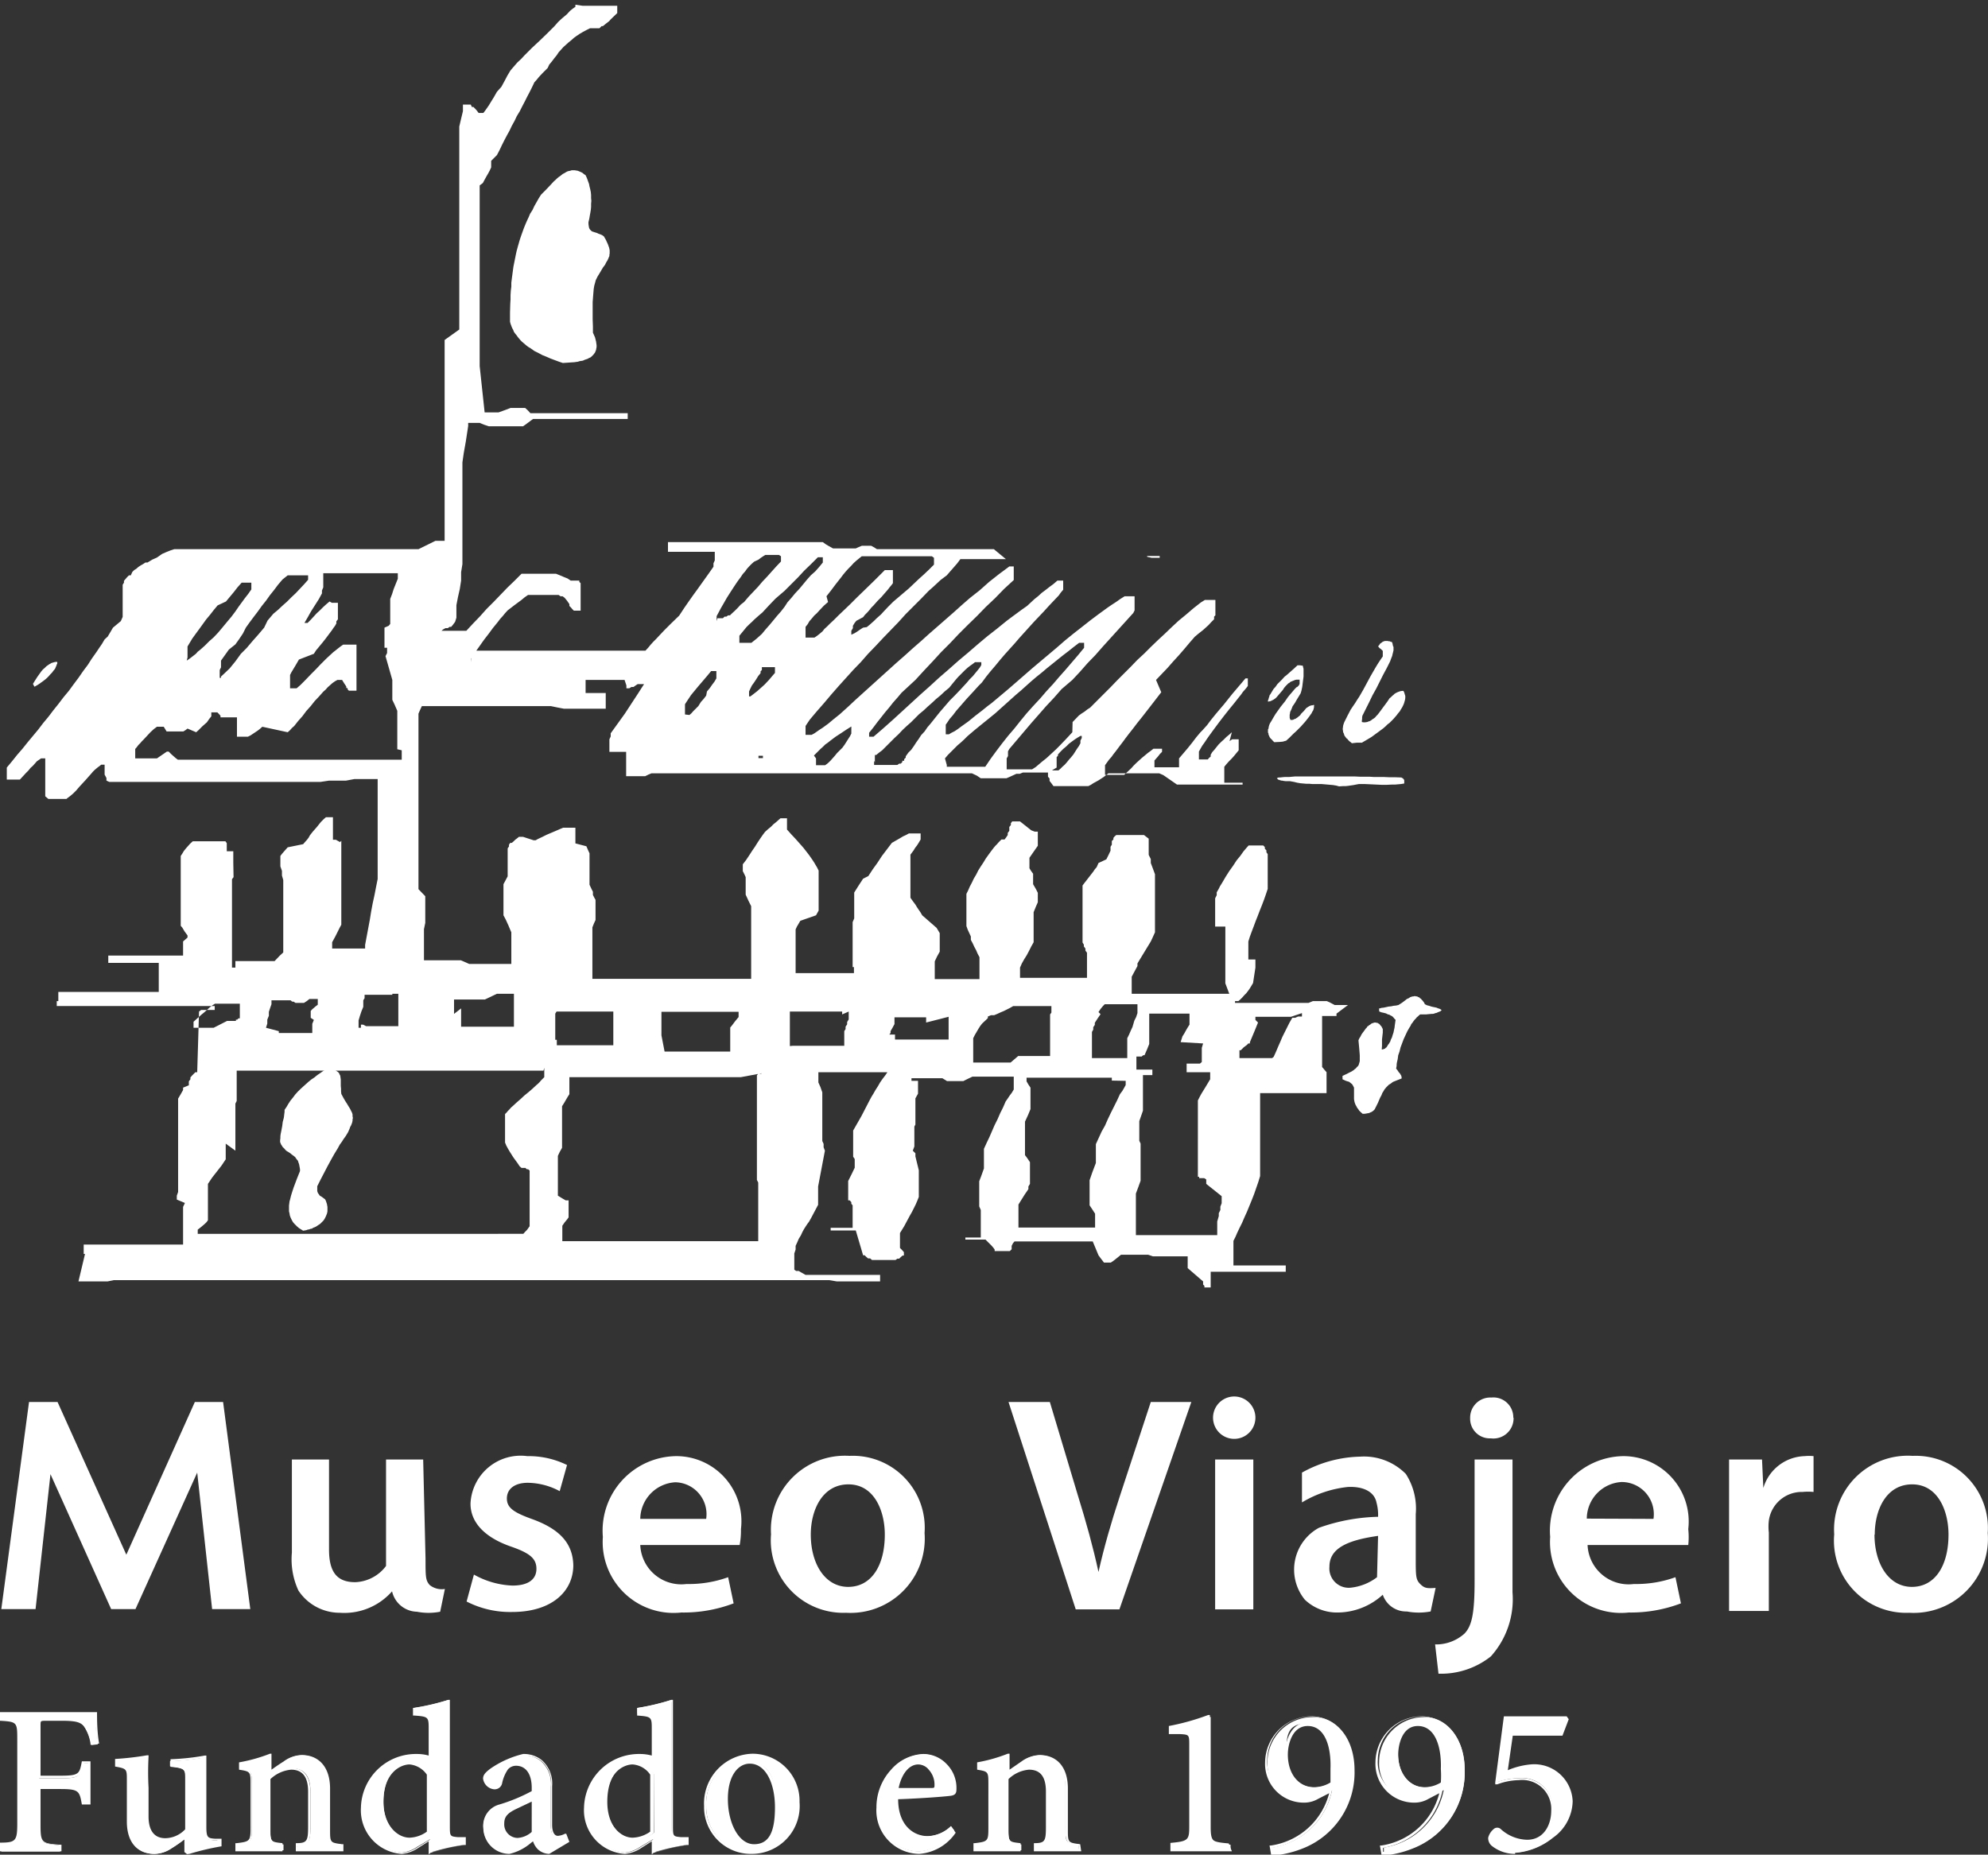 <svg xmlns="http://www.w3.org/2000/svg" viewBox="0 0 76.01 70.92"><rect x="0" y="0" width="76.01" height="70.92" fill="#333333" stroke="none"/><defs><style>.cls-1{fill:#fff;}</style></defs><title>logo-museo-caja-V_1</title><g id="Layer_2" data-name="Layer 2"><g id="Layer_1-2" data-name="Layer 1"><path class="cls-1" d="M3.5,66.73a1.85,1.85,0,0,0-.24-.65c-.14-.22-.32-.28-.9-.28H1.78c-.24,0-.28,0-.28.26V68h.81c.72,0,.77-.07.87-.59h.24v1.56H3.18c-.1-.55-.15-.64-.87-.64H1.5v1.43c0,.7.07.74.8.8v.24H.05v-.24c.63-.05.7-.1.7-.8V66.54c0-.7-.06-.74-.68-.79v-.24H3.66c0,.26,0,.79.08,1.19Z"/><path class="cls-1" d="M2.35,70.79H0v-.33H0c.61,0,.66-.07.66-.75V66.54c0-.68,0-.7-.64-.74H0v-.33H3.71v0c0,.26,0,.75.08,1.2v0l-.33.05v-.05a1.63,1.63,0,0,0-.23-.63c-.12-.2-.27-.26-.86-.26H1.78c-.22,0-.23,0-.23.21V67.9h.76c.72,0,.73-.07.82-.55v0h.33V69H3.13v0c-.09-.51-.11-.59-.82-.59H1.55v1.38c0,.68.05.7.75.75h.05ZM.1,70.7H2.25v-.14c-.7-.06-.8-.13-.8-.85V68.23h.86c.72,0,.81.1.91.64h.15V67.41H3.22c-.1.51-.18.59-.91.59H1.45V66.06c0-.28.07-.31.33-.31h.58c.59,0,.79.06.94.3a1.84,1.84,0,0,1,.24.63l.15,0c0-.41-.07-.85-.08-1.1H.12v.14c.59,0,.68.12.68.84v3.17c0,.72-.1.8-.7.85Z"/><path class="cls-1" d="M8.39,70.55a10.34,10.34,0,0,0-1.23.29l-.06,0v-.55c-.18.13-.34.26-.55.39a1.21,1.21,0,0,1-.64.21c-.56,0-1-.35-1-1.19V68.06c0-.44,0-.47-.49-.56v-.2a10.37,10.37,0,0,0,1.22-.14c0,.26,0,.65,0,1.18v1.1c0,.68.34.88.69.88A1.15,1.15,0,0,0,7.1,70v-1.9c0-.45,0-.48-.6-.56v-.2a8.58,8.58,0,0,0,1.31-.14v2.67c0,.42.07.47.37.5h.21Z"/><path class="cls-1" d="M7.15,70.9l-.1-.08v-.48a5,5,0,0,1-.48.33,1.2,1.2,0,0,1-.66.22c-.67,0-1.06-.45-1.06-1.24V68.06c0-.41,0-.43-.45-.51h0v-.29h0a11.14,11.14,0,0,0,1.22-.14h.06v.06a10.92,10.92,0,0,0,0,1.18v1.1c0,.54.22.83.64.83a1.06,1.06,0,0,0,.76-.34V68.06c0-.42,0-.44-.56-.5h0v-.29h0a9,9,0,0,0,1.31-.14h.06v2.73c0,.41.06.43.33.45l.25,0v.29h0a10,10,0,0,0-1.23.29ZM4.46,67.46c.44.08.49.15.49.6v1.59c0,1,.6,1.14,1,1.14a1.21,1.21,0,0,0,.61-.2A3.85,3.85,0,0,0,7,70.24l.14-.1v.63l0,0a9.48,9.48,0,0,1,1.17-.28v-.12H8.18c-.35,0-.42-.12-.42-.55V67.22a9.09,9.09,0,0,1-1.21.13v.11c.53.07.6.12.6.6V70h0a1.22,1.22,0,0,1-.85.38c-.28,0-.74-.12-.74-.93v-1.1c0-.53,0-.88,0-1.12-.39.06-.76.11-1.12.13Z"/><path class="cls-1" d="M11.36,70.75v-.22c.45,0,.51-.11.51-.67V68.51c0-.56-.21-.89-.7-.89a1.41,1.41,0,0,0-.84.38v1.91c0,.54.05.57.51.62v.22H9.05v-.22c.53-.06.58-.1.58-.63V68.23c0-.51-.05-.53-.48-.61v-.2a5.3,5.3,0,0,0,1.18-.33v.64l.54-.37a1.16,1.16,0,0,1,.66-.24c.64,0,1,.45,1,1.23v1.56c0,.54,0,.56.51.62v.22Z"/><path class="cls-1" d="M13.13,70.79H11.31v-.31h0c.42,0,.47-.07.47-.62V68.51c0-.57-.22-.84-.65-.84a1.32,1.32,0,0,0-.79.36v1.88c0,.52,0,.52.46.57h0v.31H9v-.31h.05c.5-.06.53-.08.53-.58V68.23c0-.48,0-.49-.44-.56h0v-.28h0a6.11,6.11,0,0,0,1.18-.33l.06,0v.61c.13-.09.28-.2.46-.31a1.21,1.21,0,0,1,.69-.25c.68,0,1.09.48,1.09,1.28v1.56c0,.51,0,.51.46.57h.05Zm-1.72-.09H13v-.13c-.45-.06-.51-.12-.51-.66V68.35c0-.74-.37-1.18-1-1.18a1.16,1.16,0,0,0-.64.23c-.22.14-.39.27-.52.37l-.08.06v-.66a7.46,7.46,0,0,1-1.09.3v.11c.41.08.47.14.47.65V69.9c0,.54-.05.61-.57.67v.13h1.69v-.13c-.45,0-.5-.13-.5-.66V68h0a1.44,1.44,0,0,1,.87-.4c.49,0,.75.32.75.94v1.35c0,.56-.07.66-.51.71Z"/><path class="cls-1" d="M17.76,70.54a8.71,8.71,0,0,0-1.32.3v-.51l-.49.29a1.24,1.24,0,0,1-.59.22,1.63,1.63,0,0,1-1.51-1.72,2.06,2.06,0,0,1,2.09-2,1.46,1.46,0,0,1,.5.08V66.09c0-.51-.05-.53-.6-.58v-.2A8,8,0,0,0,17.15,65V69.8c0,.43.05.47.36.5l.25,0Zm-1.32-2.7a.94.94,0,0,0-.78-.42c-.34,0-1,.3-1,1.48,0,1,.59,1.42,1.08,1.42a1.24,1.24,0,0,0,.71-.25Z"/><path class="cls-1" d="M16.39,70.91v-.5l-.41.26a1.32,1.32,0,0,1-.62.22,1.67,1.67,0,0,1-1.56-1.77,2.1,2.1,0,0,1,2.14-2.05,1.63,1.63,0,0,1,.45.06v-1c0-.47,0-.49-.55-.53h-.05v-.29h0A8.88,8.88,0,0,0,17.14,65l.06,0V69.8c0,.42,0,.42.31.45l.3,0v.3h-.07a8.93,8.93,0,0,0-1.28.3Zm-.45-3.74a2,2,0,0,0-2,2,1.57,1.57,0,0,0,1.46,1.67,1.18,1.18,0,0,0,.57-.21l.56-.34v.53a12.26,12.26,0,0,1,1.22-.28v-.12l-.21,0c-.34,0-.4-.11-.4-.55V65.09a9.13,9.13,0,0,1-1.21.26v.11c.53.05.6.1.6.63v1.18l-.06,0A1.6,1.6,0,0,0,15.94,67.17Zm-.21,3.2c-.55,0-1.13-.52-1.13-1.47,0-1.21.69-1.53,1.06-1.53a1,1,0,0,1,.82.45h0v2.26l0,0A1.28,1.28,0,0,1,15.73,70.37Zm-.07-2.9c-.33,0-1,.3-1,1.43,0,.89.53,1.37,1,1.37a1.19,1.19,0,0,0,.66-.23V67.86A.9.9,0,0,0,15.66,67.47Z"/><path class="cls-1" d="M21,70.84a.62.62,0,0,1-.4-.16.71.71,0,0,1-.19-.35,2.57,2.57,0,0,1-.93.51,1,1,0,0,1-1-1,.8.8,0,0,1,.65-.79,6.87,6.87,0,0,0,1.26-.53v-.16c0-.57-.26-.89-.65-.89a.45.45,0,0,0-.34.15,1.44,1.44,0,0,0-.24.54.25.25,0,0,1-.26.21.41.41,0,0,1-.37-.36c0-.13.1-.22.26-.34A3.62,3.62,0,0,1,20,67.12a1.07,1.07,0,0,1,.68.22,1.16,1.16,0,0,1,.38,1v1.47c0,.36.14.48.27.48a.7.7,0,0,0,.29-.08l.08.21Zm-.61-2c-.17.09-.5.24-.68.32s-.47.29-.47.59a.58.58,0,0,0,.56.61,1,1,0,0,0,.59-.25Z"/><path class="cls-1" d="M21,70.89h0a.66.66,0,0,1-.43-.17.77.77,0,0,1-.19-.31l-.08.06a1.93,1.93,0,0,1-.82.42,1,1,0,0,1-1-1A.83.83,0,0,1,19.1,69a6.58,6.58,0,0,0,1.23-.51v-.13c0-.53-.23-.84-.6-.84a.41.41,0,0,0-.31.14,1.45,1.45,0,0,0-.22.52.29.29,0,0,1-.31.24.47.47,0,0,1-.42-.41c0-.15.11-.25.28-.38A3.73,3.73,0,0,1,20,67.07h0a1.1,1.1,0,0,1,.71.23,1.19,1.19,0,0,1,.4,1v1.47c0,.27.08.43.22.43a.67.67,0,0,0,.27-.08l.05,0,.12.31Zm-1.27-3.46c.43,0,.7.36.7.94v.18l0,0a6.76,6.76,0,0,1-1.27.54c-.43.14-.61.37-.61.74a.94.94,0,0,0,.94.94,1.94,1.94,0,0,0,.77-.41l.13-.09.06,0,0,.07a.67.67,0,0,0,.18.33.61.61,0,0,0,.35.14l.67-.39,0-.13a.71.71,0,0,1-.27.07c-.09,0-.32-.06-.32-.53V68.34a1.11,1.11,0,0,0-.36-1,1,1,0,0,0-.65-.2,3.52,3.52,0,0,0-1.2.55c-.15.11-.24.19-.24.3a.36.36,0,0,0,.32.31.19.19,0,0,0,.21-.17,1.48,1.48,0,0,1,.25-.56A.49.49,0,0,1,19.73,67.43Zm.06,2.95a.62.62,0,0,1-.61-.66c0-.33.19-.48.5-.63l.67-.32.08,0V70.1h0A1,1,0,0,1,19.79,70.38Zm.54-1.49-.61.29c-.28.14-.44.26-.44.54a.52.52,0,0,0,.51.56.89.89,0,0,0,.54-.23Z"/><path class="cls-1" d="M26.28,70.54a8.93,8.93,0,0,0-1.31.3v-.51l-.49.29a1.24,1.24,0,0,1-.59.22,1.63,1.63,0,0,1-1.51-1.72,2.05,2.05,0,0,1,2.09-2,1.46,1.46,0,0,1,.5.08V66.09c0-.51,0-.53-.6-.58v-.2A8.26,8.26,0,0,0,25.68,65V69.8c0,.43.05.47.36.5l.24,0ZM25,67.84a.94.94,0,0,0-.78-.42c-.35,0-1,.3-1,1.48,0,1,.59,1.42,1.08,1.42a1.25,1.25,0,0,0,.72-.25Z"/><path class="cls-1" d="M24.92,70.91v-.5l-.41.26a1.32,1.32,0,0,1-.62.22,1.67,1.67,0,0,1-1.56-1.77,2.1,2.1,0,0,1,2.14-2.05,1.71,1.71,0,0,1,.45.06v-1c0-.47,0-.49-.56-.53h0v-.29h0A8.88,8.88,0,0,0,25.67,65l.06,0V69.8c0,.42,0,.42.31.45l.29,0v.3h-.07a9.35,9.35,0,0,0-1.27.3Zm-.45-3.74a2,2,0,0,0-2,2,1.57,1.57,0,0,0,1.46,1.67,1.19,1.19,0,0,0,.56-.21l.57-.34v.53a12.21,12.21,0,0,1,1.21-.28v-.12l-.2,0c-.34,0-.4-.11-.4-.55V65.09a9.87,9.87,0,0,1-1.21.26v.11c.53.05.6.1.6.63v1.18l-.06,0A1.6,1.6,0,0,0,24.47,67.17Zm-.22,3.2c-.54,0-1.13-.52-1.13-1.47,0-1.21.7-1.53,1.07-1.53a1,1,0,0,1,.82.45h0v2.26l0,0A1.34,1.34,0,0,1,24.25,70.37Zm-.06-2.9c-.34,0-1,.3-1,1.43,0,.89.53,1.37,1,1.37a1.23,1.23,0,0,0,.67-.23V67.86A.89.89,0,0,0,24.19,67.47Z"/><path class="cls-1" d="M30.52,68.92a1.79,1.79,0,0,1-1.76,1.92A1.75,1.75,0,0,1,27,69.06a1.85,1.85,0,0,1,1.8-1.94A1.75,1.75,0,0,1,30.52,68.92Zm-2.73-.13c0,1,.41,1.78,1.06,1.78.46,0,.85-.34.85-1.46s-.36-1.72-1-1.72C28.2,67.39,27.79,67.88,27.79,68.79Z"/><path class="cls-1" d="M28.76,70.89a1.79,1.79,0,0,1-1.84-1.83,1.9,1.9,0,0,1,1.85-2,1.8,1.8,0,0,1,1.8,1.85A1.83,1.83,0,0,1,28.76,70.89Zm0-3.72A1.81,1.81,0,0,0,27,69.06a1.7,1.7,0,0,0,1.74,1.73,1.73,1.73,0,0,0,1.71-1.87A1.71,1.71,0,0,0,28.77,67.17Zm.08,3.45c-.65,0-1.11-.75-1.11-1.83s.47-1.45.93-1.45c.66,0,1.08.7,1.08,1.77C29.75,70.36,29.26,70.62,28.85,70.62Zm-.18-3.18c-.41,0-.83.42-.83,1.35s.42,1.73,1,1.73.8-.48.8-1.41S29.27,67.44,28.67,67.44Z"/><path class="cls-1" d="M36.49,70a1.81,1.81,0,0,1-1.34.8,1.59,1.59,0,0,1-1.59-1.72,2.05,2.05,0,0,1,.54-1.41,1.69,1.69,0,0,1,1.2-.59,1.25,1.25,0,0,1,1.22,1.24c0,.16,0,.23-.19.27s-1.14.09-2.07.12c0,1.06.62,1.51,1.18,1.51a1.37,1.37,0,0,0,.92-.39ZM34.3,68.42c.43,0,.85,0,1.29,0,.14,0,.19,0,.19-.16a.73.73,0,0,0-.67-.81C34.75,67.42,34.41,67.76,34.3,68.42Z"/><path class="cls-1" d="M35.15,70.89a1.66,1.66,0,0,1-1.64-1.77,2.12,2.12,0,0,1,.56-1.45,1.72,1.72,0,0,1,1.23-.6,1.23,1.23,0,0,1,.89.38,1.29,1.29,0,0,1,.38.91c0,.17,0,.28-.23.31s-1.12.1-2,.13c0,1,.59,1.41,1.13,1.41a1.33,1.33,0,0,0,.89-.38l0,0,.18.25,0,0A1.85,1.85,0,0,1,35.15,70.89Zm.15-3.72a1.62,1.62,0,0,0-1.16.57,2,2,0,0,0-.53,1.38,1.54,1.54,0,0,0,1.54,1.67A1.71,1.71,0,0,0,36.43,70l-.08-.1a1.35,1.35,0,0,1-.91.37c-.6,0-1.22-.48-1.23-1.55v-.05h0c.93,0,1.94-.11,2.07-.12s.15-.07.15-.22a1.2,1.2,0,0,0-.35-.84A1.15,1.15,0,0,0,35.3,67.17Zm-1,1.3h-.06v-.06c.11-.64.44-1,.86-1a.63.63,0,0,1,.47.2.93.93,0,0,1,.25.66c0,.15-.07.21-.24.21C35.15,68.46,34.73,68.47,34.3,68.47Zm.81-1c-.35,0-.64.36-.75.9l1.23,0c.13,0,.14,0,.14-.11a.84.84,0,0,0-.22-.59A.52.52,0,0,0,35.11,67.47Z"/><path class="cls-1" d="M39.58,70.75v-.22c.45,0,.5-.11.5-.67V68.51c0-.56-.21-.89-.7-.89a1.38,1.38,0,0,0-.83.38v1.91c0,.54.05.57.5.62v.22H37.27v-.22c.53-.06.57-.1.57-.63V68.23c0-.51-.05-.53-.47-.61v-.2a5.45,5.45,0,0,0,1.18-.33v.64l.53-.37a1.22,1.22,0,0,1,.66-.24c.65,0,1,.45,1,1.23v1.56c0,.54,0,.56.51.62v.22Z"/><path class="cls-1" d="M41.34,70.79H39.53v-.31h0c.42,0,.46-.07.46-.62V68.51c0-.57-.21-.84-.65-.84a1.27,1.27,0,0,0-.78.36v1.88c0,.52,0,.52.46.57h0v.31H37.22v-.31h.05c.5-.06.52-.08.52-.58V68.23c0-.48,0-.49-.43-.56h0v-.28h0a6,6,0,0,0,1.17-.33l.07,0v.61l.45-.31a1.27,1.27,0,0,1,.69-.25c.69,0,1.09.48,1.09,1.28v1.56c0,.51,0,.51.47.57h0Zm-1.71-.09h1.61v-.13c-.44-.06-.51-.12-.51-.66V68.35c0-.74-.37-1.18-1-1.18a1.11,1.11,0,0,0-.63.23c-.22.14-.4.27-.53.37l-.08.06v-.66a7.31,7.31,0,0,1-1.08.3v.11c.41.08.47.14.47.65V69.9c0,.54,0,.61-.57.67v.13H39v-.13c-.45,0-.5-.13-.5-.66V68h0a1.36,1.36,0,0,1,.86-.4c.5,0,.75.32.75.94v1.35c0,.56-.06.66-.5.71Z"/><path class="cls-1" d="M44.8,70.75v-.23c.71-.06.76-.13.76-.71V66.74c0-.42,0-.46-.38-.48l-.4,0v-.19a9.64,9.64,0,0,0,1.51-.42v4.18c0,.58.05.65.76.71v.23Z"/><path class="cls-1" d="M47.1,70.79H44.75v-.32h0c.7-.06.72-.12.72-.66V66.74c0-.4,0-.41-.34-.43l-.44,0V66h0a8.94,8.94,0,0,0,1.5-.42l.07,0v4.25c0,.54,0,.6.72.66h0Zm-2.25-.09H47v-.13c-.68-.06-.76-.16-.76-.76V65.7a9.6,9.6,0,0,1-1.41.39v.1l.35,0c.38,0,.43.09.43.53v3.07c0,.6-.08.7-.76.76Z"/><path class="cls-1" d="M51.74,67.64a3.09,3.09,0,0,1-1.93,3,4,4,0,0,1-1.17.26l0-.25a2.78,2.78,0,0,0,2.29-2.2l-.52.28a1.05,1.05,0,0,1-.48.13,1.42,1.42,0,0,1-1.47-1.49,1.73,1.73,0,0,1,1.69-1.71C51.15,65.63,51.74,66.55,51.74,67.64Zm-2.55-.59c0,.71.4,1.3,1.06,1.3a1.24,1.24,0,0,0,.67-.2,3.51,3.51,0,0,0,0-.55c0-.72-.21-1.69-1-1.69S49.19,66.57,49.19,67.05Z"/><path class="cls-1" d="M48.6,70.92l-.06-.35h.05a2.7,2.7,0,0,0,2.23-2l-.43.22a1.05,1.05,0,0,1-.5.14,1.48,1.48,0,0,1-1.52-1.54,1.78,1.78,0,0,1,1.74-1.76c1,0,1.68.85,1.68,2.06a3.12,3.12,0,0,1-2,3,4,4,0,0,1-1.19.27Zm.06-.26,0,.15a3.83,3.83,0,0,0,1.11-.25,3,3,0,0,0,1.9-2.92c0-.94-.5-2-1.58-2a1.68,1.68,0,0,0-1.64,1.66,1.37,1.37,0,0,0,1.42,1.44.86.86,0,0,0,.45-.13l.62-.32,0,.1A2.8,2.8,0,0,1,48.66,70.66Zm1.59-2.26c-.66,0-1.11-.55-1.11-1.35,0-.57.27-1.19.86-1.19s1,.9,1,1.74a4.61,4.61,0,0,1,0,.56v0h0A1.28,1.28,0,0,1,50.25,68.4ZM50,66c-.6,0-.76.72-.76,1.09,0,.74.41,1.25,1,1.25a1.22,1.22,0,0,0,.63-.18c0-.15,0-.32,0-.52C50.9,66.81,50.67,66,50,66Z"/><path class="cls-1" d="M56,67.64a3.1,3.1,0,0,1-1.92,3,4,4,0,0,1-1.17.26l0-.25a2.78,2.78,0,0,0,2.29-2.2l-.53.28a1,1,0,0,1-.47.13,1.42,1.42,0,0,1-1.47-1.49,1.72,1.72,0,0,1,1.68-1.71C55.36,65.63,56,66.55,56,67.64Zm-2.55-.59c0,.71.4,1.3,1.06,1.3a1.27,1.27,0,0,0,.68-.2,5.36,5.36,0,0,0,0-.55c0-.72-.21-1.69-1-1.69C53.62,65.91,53.4,66.57,53.4,67.05Z"/><path class="cls-1" d="M52.82,70.92l-.06-.35h.05a2.69,2.69,0,0,0,2.22-2l-.42.22a1.05,1.05,0,0,1-.5.14,1.48,1.48,0,0,1-1.52-1.54,1.77,1.77,0,0,1,1.73-1.76c1,0,1.68.85,1.68,2.06a3.11,3.11,0,0,1-2,3,3.91,3.91,0,0,1-1.18.27Zm.06-.26,0,.15A3.83,3.83,0,0,0,54,70.56a3,3,0,0,0,1.89-2.92c0-.94-.49-2-1.58-2a1.68,1.68,0,0,0-1.63,1.66,1.36,1.36,0,0,0,1.42,1.44.89.89,0,0,0,.45-.13l.62-.32,0,.1A2.81,2.81,0,0,1,52.88,70.66Zm1.58-2.26c-.65,0-1.1-.55-1.1-1.35,0-.57.26-1.19.85-1.19.75,0,1,.9,1,1.74a4.73,4.73,0,0,1,0,.56v0h0A1.32,1.32,0,0,1,54.46,68.4ZM54.21,66c-.6,0-.75.72-.75,1.09,0,.74.41,1.25,1,1.25a1.19,1.19,0,0,0,.63-.18,4.05,4.05,0,0,0,0-.52C55.12,66.81,54.88,66,54.21,66Z"/><path class="cls-1" d="M57.59,67.81a3.46,3.46,0,0,1,.92-.25,1.42,1.42,0,0,1,1.57,1.36,1.72,1.72,0,0,1-.74,1.35,2.52,2.52,0,0,1-1.41.57,1.35,1.35,0,0,1-.83-.28c-.13-.11-.16-.18-.15-.28a.54.54,0,0,1,.19-.29.15.15,0,0,1,.22,0,1.56,1.56,0,0,0,1,.42,1,1,0,0,0,1-1.16A1.16,1.16,0,0,0,58.05,68a2.4,2.4,0,0,0-.84.16l.32-2.48h2.35l0,.07-.21.57H57.8Z"/><path class="cls-1" d="M57.93,70.89h0a1.42,1.42,0,0,1-.87-.29.38.38,0,0,1-.16-.33.63.63,0,0,1,.2-.32.2.2,0,0,1,.29,0,1.55,1.55,0,0,0,1,.4c.63,0,.92-.56.92-1.11a1.11,1.11,0,0,0-1.24-1.17,2.48,2.48,0,0,0-.82.16l-.08,0v-.08l.33-2.52H59.9l.08.11-.24.63h-1.9l-.19,1.32a2.92,2.92,0,0,1,.86-.22,1.47,1.47,0,0,1,1.62,1.41,1.75,1.75,0,0,1-.75,1.39,2.6,2.6,0,0,1-1.45.58ZM57.24,70l-.07,0a.51.51,0,0,0-.17.25c0,.08,0,.14.13.24a1.34,1.34,0,0,0,.8.27,2.44,2.44,0,0,0,1.38-.56A1.63,1.63,0,0,0,60,68.92a1.37,1.37,0,0,0-1.52-1.31,3,3,0,0,0-.9.25l-.08,0,.22-1.58h1.92l.2-.51,0,0H57.58l-.31,2.36a2.45,2.45,0,0,1,.78-.13,1.2,1.2,0,0,1,1.34,1.26,1.08,1.08,0,0,1-1,1.21,1.61,1.61,0,0,1-1-.43A.11.11,0,0,0,57.24,70Z"/><path class="cls-1" d="M18.12,60.21a3.26,3.26,0,0,0,1.47.42c.64,0,.92-.26.92-.64s-.23-.59-.94-.84c-1.12-.38-1.59-1-1.58-1.67a1.92,1.92,0,0,1,2.17-1.8,3.32,3.32,0,0,1,1.52.34l-.28,1a2.63,2.63,0,0,0-1.22-.32c-.51,0-.8.24-.8.6s.27.54,1,.8c1,.37,1.52.9,1.54,1.75,0,1-.82,1.79-2.34,1.79a3.64,3.64,0,0,1-1.74-.4Z"/><path class="cls-1" d="M24.48,59.08a1.57,1.57,0,0,0,1.77,1.49,4.43,4.43,0,0,0,1.59-.26l.21,1a5.4,5.4,0,0,1-2,.35,2.71,2.71,0,0,1-3-2.89,2.85,2.85,0,0,1,2.81-3.09,2.49,2.49,0,0,1,2.47,2.79,2.94,2.94,0,0,1-.05.61Zm2.52-1a1.22,1.22,0,0,0-1.18-1.4,1.42,1.42,0,0,0-1.34,1.4Z"/><path class="cls-1" d="M35.35,58.62a2.84,2.84,0,0,1-3,3.05,2.77,2.77,0,0,1-2.87-3,2.83,2.83,0,0,1,3-3A2.75,2.75,0,0,1,35.35,58.62ZM31,58.68c0,1.11.54,2,1.43,2s1.4-.82,1.4-2c0-.9-.4-1.92-1.39-1.92S31,57.73,31,58.68Z"/><path class="cls-1" d="M41.13,61.54l-2.57-7.93h1.58l1.08,3.6c.31,1,.57,1.93.78,2.9h0c.21-.94.49-1.91.81-2.88L44,53.61h1.55l-2.75,7.93Z"/><path class="cls-1" d="M48,54.21a.81.81,0,0,1-1.62,0,.81.81,0,0,1,1.62,0Zm-1.54,7.33V55.81h1.46v5.73Z"/><path class="cls-1" d="M54.87,62.88A1.62,1.62,0,0,0,56,62.46c.27-.29.38-.74.38-2V55.81h1.45v5.08A3.27,3.27,0,0,1,57,63.34,3.07,3.07,0,0,1,55,64Zm3-8.67A.77.77,0,0,1,57,55a.75.75,0,0,1-.79-.77.77.77,0,0,1,.81-.79A.76.76,0,0,1,57.86,54.21Z"/><path class="cls-1" d="M60.7,59.08a1.57,1.57,0,0,0,1.77,1.49,4.43,4.43,0,0,0,1.59-.26l.21,1a5.4,5.4,0,0,1-2,.35,2.71,2.71,0,0,1-3-2.89,2.85,2.85,0,0,1,2.8-3.09,2.5,2.5,0,0,1,2.48,2.79,2.94,2.94,0,0,1,0,.61Zm2.52-1A1.23,1.23,0,0,0,62,56.67a1.41,1.41,0,0,0-1.33,1.4Z"/><path class="cls-1" d="M66.11,57.66c0-.78,0-1.33,0-1.85h1.26l.05,1.09h0A1.7,1.7,0,0,1,69,55.68a1.72,1.72,0,0,1,.34,0v1.37a2.09,2.09,0,0,0-.42,0,1.27,1.27,0,0,0-1.29,1.1,2,2,0,0,0,0,.45v3H66.11Z"/><path class="cls-1" d="M76,58.62a2.84,2.84,0,0,1-3,3.05,2.76,2.76,0,0,1-2.87-3,2.82,2.82,0,0,1,3-3A2.76,2.76,0,0,1,76,58.62Zm-4.33.06c0,1.11.54,2,1.43,2s1.4-.82,1.4-2c0-.9-.4-1.92-1.39-1.92S71.68,57.73,71.68,58.68Z"/><polygon class="cls-1" points="53.47 38.43 53.38 38.45 53.28 38.46 53.19 38.48 53.09 38.49 53 38.51 52.91 38.53 52.82 38.54 52.72 38.57 52.73 38.59 52.73 38.62 52.73 38.65 52.74 38.68 52.82 38.71 52.91 38.73 52.99 38.75 53.07 38.79 53.12 38.8 53.15 38.82 53.19 38.84 53.23 38.86 53.26 38.89 53.29 38.92 53.32 38.96 53.36 39 53.35 39.06 53.34 39.13 53.33 39.2 53.32 39.29 53.3 39.38 53.28 39.48 53.25 39.57 53.22 39.67 53.18 39.75 53.15 39.84 53.12 39.88 53.1 39.92 53.07 39.95 53.05 39.99 53.03 40.02 53.01 40.05 52.98 40.07 52.95 40.1 52.92 40.11 52.89 40.12 52.86 40.13 52.83 40.13 52.84 39.99 52.84 39.86 52.84 39.75 52.85 39.66 52.86 39.57 52.87 39.49 52.87 39.42 52.87 39.35 52.84 39.29 52.82 39.25 52.78 39.21 52.76 39.18 52.73 39.15 52.69 39.13 52.66 39.11 52.62 39.11 52.59 39.1 52.56 39.1 52.52 39.11 52.49 39.12 52.46 39.13 52.42 39.15 52.39 39.18 52.35 39.2 52.32 39.23 52.28 39.25 52.26 39.29 52.22 39.33 52.17 39.4 52.11 39.48 52.06 39.55 52.02 39.63 51.97 39.71 51.94 39.78 51.97 40.1 51.99 40.35 51.99 40.44 51.99 40.53 51.99 40.58 51.98 40.61 51.97 40.65 51.96 40.68 51.95 40.72 51.93 40.75 51.91 40.78 51.88 40.8 51.86 40.83 51.83 40.86 51.8 40.88 51.77 40.91 51.68 40.97 51.58 41.02 51.46 41.08 51.33 41.14 51.33 41.17 51.33 41.2 51.33 41.24 51.33 41.27 51.46 41.33 51.59 41.37 51.61 41.39 51.64 41.41 51.66 41.43 51.69 41.45 51.71 41.48 51.73 41.51 51.75 41.55 51.77 41.59 51.77 41.75 51.77 41.9 51.77 41.97 51.77 42.03 51.78 42.09 51.79 42.14 51.81 42.2 51.83 42.25 51.86 42.3 51.89 42.36 51.93 42.41 51.97 42.47 52.03 42.53 52.1 42.59 52.17 42.59 52.24 42.58 52.29 42.57 52.35 42.56 52.39 42.54 52.44 42.52 52.5 42.48 52.56 42.42 52.68 42.18 52.77 41.97 52.82 41.88 52.85 41.8 52.9 41.72 52.94 41.65 52.97 41.62 52.99 41.59 53.02 41.56 53.05 41.53 53.07 41.51 53.1 41.48 53.15 41.45 53.18 41.43 53.26 41.37 53.36 41.33 53.46 41.29 53.59 41.24 53.59 41.21 53.59 41.19 53.58 41.16 53.58 41.14 53.55 41.09 53.52 41.04 53.48 41 53.45 40.95 53.42 40.91 53.38 40.86 53.39 40.81 53.4 40.75 53.4 40.7 53.41 40.63 53.44 40.5 53.46 40.35 53.51 40.21 53.55 40.05 53.61 39.89 53.67 39.73 53.74 39.58 53.81 39.43 53.85 39.36 53.89 39.29 53.93 39.23 53.96 39.16 54.01 39.1 54.05 39.04 54.09 38.99 54.14 38.94 54.17 38.9 54.22 38.86 54.26 38.82 54.3 38.79 54.41 38.79 54.52 38.79 54.62 38.78 54.73 38.77 54.78 38.77 54.83 38.76 54.88 38.74 54.93 38.73 54.97 38.71 55.02 38.69 55.07 38.67 55.12 38.63 55.09 38.6 55.07 38.59 55.03 38.57 54.99 38.56 54.92 38.53 54.82 38.51 54.73 38.49 54.64 38.46 54.6 38.45 54.56 38.44 54.52 38.42 54.48 38.4 54.45 38.34 54.42 38.3 54.39 38.26 54.35 38.22 54.33 38.19 54.29 38.17 54.27 38.14 54.23 38.13 54.2 38.11 54.17 38.1 54.14 38.1 54.11 38.09 54.08 38.09 54.05 38.1 54.02 38.1 53.98 38.11 53.92 38.13 53.86 38.17 53.79 38.2 53.73 38.25 53.61 38.34 53.47 38.43"/><polygon class="cls-1" points="1.32 26.26 1.37 26.23 1.44 26.19 1.5 26.15 1.57 26.1 1.64 26.05 1.72 25.99 1.79 25.93 1.86 25.86 1.92 25.79 1.99 25.72 2.04 25.65 2.1 25.58 2.12 25.54 2.13 25.51 2.15 25.47 2.16 25.44 2.17 25.41 2.19 25.37 2.19 25.34 2.19 25.31 2.15 25.31 2.12 25.31 2.08 25.32 2.04 25.33 2.01 25.34 1.97 25.35 1.94 25.37 1.9 25.39 1.84 25.43 1.77 25.48 1.71 25.54 1.64 25.6 1.58 25.67 1.53 25.74 1.48 25.81 1.43 25.88 1.34 26.02 1.26 26.15 1.29 26.21 1.32 26.26"/><polygon class="cls-1" points="13.48 42.65 13.48 42.62 13.47 42.58 13.46 42.55 13.44 42.51 13.42 42.47 13.38 42.39 13.33 42.31 13.27 42.21 13.2 42.1 13.13 41.98 13.05 41.83 13.04 41.73 13.04 41.63 13.03 41.53 13.03 41.44 13.03 41.36 13.03 41.28 13.02 41.21 13.01 41.14 13 41.11 12.98 41.08 12.97 41.05 12.96 41.03 12.94 41.01 12.92 40.99 12.89 40.97 12.86 40.95 12.84 40.93 12.79 40.92 12.76 40.91 12.71 40.9 12.66 40.89 12.6 40.88 12.55 40.88 12.48 40.88 12.36 40.95 12.25 41.03 12.13 41.11 12.02 41.2 11.9 41.28 11.79 41.37 11.69 41.46 11.59 41.55 11.48 41.65 11.38 41.75 11.29 41.85 11.2 41.97 11.11 42.08 11.03 42.2 10.96 42.32 10.88 42.44 10.88 42.52 10.87 42.59 10.86 42.68 10.85 42.75 10.81 42.9 10.79 43.06 10.76 43.22 10.73 43.37 10.72 43.45 10.72 43.52 10.71 43.6 10.71 43.67 10.73 43.72 10.75 43.77 10.78 43.81 10.8 43.85 10.83 43.88 10.86 43.91 10.89 43.94 10.91 43.97 10.97 44.02 11.04 44.06 11.1 44.1 11.16 44.15 11.23 44.2 11.29 44.25 11.3 44.27 11.33 44.31 11.35 44.34 11.38 44.37 11.4 44.41 11.41 44.45 11.43 44.5 11.44 44.54 11.45 44.6 11.46 44.65 11.47 44.71 11.47 44.78 11.35 45.08 11.23 45.4 11.18 45.55 11.13 45.71 11.11 45.79 11.09 45.87 11.07 45.94 11.06 46.02 11.05 46.1 11.05 46.18 11.05 46.25 11.05 46.32 11.07 46.4 11.08 46.47 11.1 46.53 11.13 46.6 11.16 46.66 11.2 46.73 11.25 46.79 11.3 46.84 11.36 46.9 11.43 46.96 11.51 47.01 11.59 47.06 11.65 47.05 11.71 47.04 11.76 47.02 11.82 47.01 11.87 46.99 11.93 46.98 11.97 46.95 12.02 46.93 12.07 46.91 12.12 46.88 12.16 46.85 12.21 46.82 12.25 46.79 12.29 46.75 12.32 46.72 12.36 46.68 12.39 46.64 12.42 46.59 12.44 46.55 12.46 46.51 12.48 46.46 12.5 46.41 12.51 46.37 12.52 46.32 12.52 46.26 12.52 46.21 12.52 46.15 12.51 46.1 12.5 46.04 12.48 45.98 12.46 45.92 12.43 45.86 12.35 45.8 12.28 45.75 12.24 45.73 12.21 45.7 12.2 45.68 12.18 45.65 12.16 45.63 12.15 45.6 12.14 45.58 12.13 45.54 12.13 45.51 12.13 45.47 12.13 45.42 12.13 45.36 12.25 45.12 12.38 44.87 12.51 44.62 12.64 44.38 12.78 44.13 12.92 43.9 12.99 43.77 13.07 43.66 13.14 43.55 13.22 43.44 13.31 43.29 13.37 43.15 13.39 43.09 13.42 43.04 13.44 42.99 13.46 42.94 13.47 42.9 13.48 42.85 13.48 42.8 13.49 42.77 13.49 42.73 13.48 42.69 13.48 42.65"/><polygon class="cls-1" points="51.34 30.06 51.45 30.06 51.54 30.05 51.61 30.04 51.68 30.03 51.75 30.02 51.85 30 51.96 29.98 52.17 29.98 52.39 29.99 52.6 30 52.82 30.01 53.03 30.01 53.24 30 53.35 30 53.46 29.99 53.57 29.98 53.69 29.96 53.69 29.91 53.69 29.88 53.69 29.84 53.68 29.81 53.66 29.79 53.64 29.76 53.61 29.75 53.58 29.73 53.32 29.72 53.1 29.72 52.89 29.71 52.7 29.71 52.52 29.71 52.35 29.7 52.17 29.7 51.99 29.7 51.79 29.69 51.57 29.69 51.32 29.69 51.05 29.69 50.73 29.69 50.38 29.69 49.97 29.69 49.52 29.69 49.3 29.71 49.13 29.71 49.02 29.72 48.94 29.73 48.89 29.73 48.85 29.74 48.84 29.75 48.82 29.76 48.85 29.79 48.87 29.81 48.9 29.82 48.93 29.83 48.96 29.84 49 29.85 49.03 29.85 49.07 29.86 49.15 29.87 49.23 29.87 49.31 29.87 49.37 29.88 49.48 29.9 49.6 29.93 49.72 29.95 49.83 29.96 49.94 29.97 50.06 29.97 50.17 29.98 50.28 29.98 50.52 29.98 50.75 30 50.86 30.01 50.97 30.02 51.09 30.04 51.2 30.07 51.34 30.06"/><polygon class="cls-1" points="51.35 27.98 51.36 28.01 51.38 28.05 51.39 28.08 51.4 28.12 51.42 28.15 51.45 28.19 51.48 28.23 51.52 28.26 51.55 28.3 51.59 28.34 51.64 28.38 51.69 28.42 51.78 28.41 51.87 28.4 51.97 28.4 52.07 28.4 52.17 28.34 52.29 28.27 52.44 28.18 52.59 28.07 52.74 27.96 52.9 27.84 52.98 27.77 53.05 27.7 53.13 27.64 53.2 27.57 53.27 27.5 53.34 27.42 53.4 27.35 53.46 27.27 53.52 27.2 53.56 27.13 53.61 27.05 53.65 26.97 53.68 26.9 53.7 26.83 53.72 26.76 53.73 26.69 53.73 26.61 53.71 26.55 53.69 26.48 53.66 26.42 53.6 26.42 53.54 26.43 53.48 26.45 53.43 26.47 53.37 26.5 53.32 26.53 53.28 26.57 53.23 26.61 53.18 26.66 53.13 26.7 53.09 26.76 53.05 26.82 52.97 26.93 52.88 27.05 52.8 27.16 52.71 27.28 52.67 27.33 52.62 27.38 52.58 27.43 52.53 27.47 52.48 27.5 52.43 27.54 52.38 27.57 52.32 27.59 52.27 27.61 52.2 27.62 52.13 27.62 52.07 27.61 52.07 27.55 52.08 27.49 52.08 27.43 52.09 27.37 52.22 27.11 52.35 26.85 52.48 26.58 52.62 26.33 52.75 26.07 52.88 25.81 53.02 25.55 53.15 25.29 53.19 25.18 53.23 25.08 53.24 25.03 53.25 24.99 53.26 24.95 53.27 24.91 53.28 24.87 53.28 24.83 53.28 24.79 53.28 24.74 53.26 24.7 53.25 24.65 53.24 24.6 53.22 24.55 53.17 24.54 53.13 24.52 53.09 24.52 53.06 24.51 53.02 24.51 52.98 24.51 52.95 24.51 52.92 24.52 52.89 24.53 52.85 24.55 52.83 24.57 52.8 24.59 52.77 24.61 52.75 24.64 52.73 24.67 52.7 24.7 52.7 24.73 52.73 24.76 52.74 24.78 52.76 24.79 52.81 24.83 52.87 24.89 52.87 24.94 52.87 24.99 52.87 25.05 52.87 25.1 52.78 25.23 52.7 25.35 52.62 25.48 52.55 25.6 52.4 25.86 52.26 26.12 52.12 26.38 51.97 26.64 51.89 26.76 51.81 26.89 51.72 27.02 51.64 27.14 51.53 27.35 51.44 27.53 51.4 27.61 51.37 27.69 51.36 27.73 51.35 27.76 51.35 27.8 51.34 27.84 51.34 27.87 51.34 27.91 51.35 27.94 51.35 27.98"/><polygon class="cls-1" points="49.04 28.36 49.08 28.35 49.11 28.34 49.15 28.33 49.18 28.32 49.31 28.2 49.46 28.05 49.55 27.97 49.64 27.88 49.73 27.79 49.82 27.69 49.9 27.6 49.98 27.5 50.05 27.41 50.12 27.31 50.15 27.27 50.17 27.22 50.2 27.18 50.22 27.13 50.23 27.09 50.24 27.05 50.24 27 50.25 26.96 50.21 26.96 50.18 26.97 50.15 26.97 50.12 26.98 50.08 26.99 50.05 27.01 50.03 27.02 50 27.04 49.94 27.08 49.9 27.13 49.85 27.19 49.8 27.24 49.75 27.29 49.71 27.35 49.65 27.4 49.6 27.44 49.57 27.46 49.54 27.48 49.52 27.49 49.48 27.5 49.45 27.52 49.41 27.53 49.38 27.53 49.34 27.53 49.33 27.5 49.32 27.48 49.31 27.45 49.31 27.42 49.31 27.39 49.31 27.36 49.31 27.33 49.32 27.29 49.33 27.22 49.36 27.16 49.39 27.09 49.42 27.01 49.51 26.88 49.59 26.74 49.67 26.61 49.73 26.51 49.76 26.41 49.79 26.27 49.81 26.11 49.83 25.95 49.84 25.87 49.84 25.79 49.84 25.71 49.84 25.64 49.84 25.58 49.83 25.53 49.82 25.51 49.82 25.48 49.81 25.46 49.8 25.45 49.76 25.45 49.71 25.44 49.66 25.44 49.61 25.44 49.47 25.57 49.3 25.72 49.21 25.8 49.11 25.88 49.02 25.98 48.93 26.07 48.84 26.16 48.77 26.26 48.69 26.35 48.63 26.45 48.6 26.5 48.57 26.55 48.54 26.59 48.53 26.64 48.51 26.69 48.5 26.74 48.48 26.78 48.48 26.83 48.53 26.82 48.58 26.81 48.62 26.79 48.66 26.77 48.7 26.75 48.74 26.72 48.78 26.69 48.81 26.66 48.87 26.59 48.93 26.52 48.99 26.45 49.05 26.38 49.1 26.3 49.16 26.23 49.19 26.2 49.23 26.16 49.26 26.13 49.3 26.11 49.33 26.08 49.37 26.06 49.42 26.04 49.47 26.02 49.52 26 49.57 25.99 49.63 25.99 49.69 25.99 49.69 26.03 49.69 26.07 49.69 26.11 49.69 26.15 49.68 26.17 49.67 26.19 49.66 26.21 49.65 26.22 49.63 26.24 49.61 26.26 49.59 26.27 49.57 26.28 49.51 26.34 49.45 26.41 49.4 26.47 49.33 26.55 49.24 26.66 49.13 26.82 48.97 27.02 48.77 27.3 48.68 27.45 48.6 27.59 48.56 27.65 48.53 27.72 48.51 27.79 48.5 27.86 48.48 27.89 48.48 27.92 48.48 27.95 48.48 27.98 48.48 28.01 48.5 28.05 48.5 28.08 48.51 28.11 48.53 28.15 48.54 28.18 48.56 28.21 48.59 28.25 48.62 28.27 48.65 28.31 48.69 28.35 48.72 28.38 48.93 28.37 49.04 28.36"/><polygon class="cls-1" points="43.95 21.31 43.99 21.32 44.03 21.33 44.11 21.33 44.19 21.33 44.26 21.33 44.34 21.33 44.34 21.29 44.34 21.26 44.22 21.26 44.1 21.26 43.98 21.26 43.86 21.26 43.86 21.27 43.86 21.29 43.9 21.3 43.95 21.31"/><polygon class="cls-1" points="23.3 9.52 23.29 9.47 23.27 9.42 23.25 9.36 23.23 9.31 23.2 9.25 23.17 9.18 23.13 9.11 23.09 9.04 23.02 8.99 22.95 8.96 22.89 8.94 22.83 8.91 22.73 8.88 22.64 8.85 22.61 8.83 22.59 8.81 22.57 8.79 22.56 8.78 22.55 8.76 22.54 8.75 22.52 8.7 22.51 8.64 22.5 8.57 22.5 8.49 22.53 8.37 22.55 8.25 22.57 8.14 22.59 8.02 22.6 7.91 22.6 7.79 22.61 7.68 22.6 7.58 22.6 7.46 22.59 7.35 22.57 7.25 22.54 7.13 22.52 7.03 22.48 6.92 22.44 6.81 22.39 6.7 22.33 6.66 22.27 6.61 22.21 6.58 22.14 6.55 22.09 6.53 22.03 6.52 21.97 6.51 21.91 6.51 21.86 6.51 21.8 6.53 21.74 6.54 21.68 6.56 21.63 6.59 21.58 6.62 21.52 6.65 21.47 6.69 21.42 6.73 21.36 6.77 21.31 6.81 21.26 6.86 21.16 6.95 21.07 7.05 20.87 7.26 20.69 7.44 20.6 7.58 20.51 7.74 20.43 7.88 20.36 8.03 20.27 8.17 20.21 8.31 20.14 8.46 20.08 8.6 20.02 8.75 19.97 8.89 19.92 9.03 19.87 9.18 19.83 9.32 19.79 9.46 19.75 9.61 19.72 9.75 19.69 9.9 19.66 10.05 19.63 10.2 19.61 10.35 19.59 10.5 19.57 10.65 19.55 10.81 19.55 10.96 19.53 11.12 19.52 11.29 19.52 11.45 19.51 11.61 19.5 11.95 19.5 12.3 19.52 12.38 19.55 12.46 19.58 12.54 19.62 12.61 19.65 12.69 19.7 12.76 19.75 12.82 19.8 12.89 19.85 12.95 19.9 13.01 19.96 13.07 20.02 13.12 20.09 13.18 20.15 13.23 20.22 13.28 20.29 13.32 20.36 13.37 20.43 13.42 20.51 13.46 20.59 13.5 20.74 13.58 20.89 13.64 21.05 13.71 21.21 13.77 21.37 13.83 21.52 13.88 21.67 13.87 21.81 13.86 21.96 13.85 22.1 13.83 22.16 13.81 22.23 13.8 22.29 13.79 22.35 13.76 22.41 13.74 22.47 13.72 22.52 13.69 22.57 13.67 22.61 13.64 22.65 13.6 22.69 13.56 22.72 13.52 22.75 13.48 22.77 13.43 22.79 13.38 22.8 13.32 22.81 13.27 22.81 13.2 22.8 13.13 22.79 13.06 22.77 12.98 22.75 12.9 22.71 12.81 22.67 12.72 22.67 12.48 22.66 12.22 22.66 11.95 22.66 11.68 22.66 11.55 22.67 11.42 22.68 11.29 22.69 11.17 22.7 11.05 22.72 10.93 22.75 10.82 22.78 10.71 22.85 10.57 22.93 10.44 23 10.32 23.06 10.22 23.13 10.13 23.18 10.03 23.23 9.95 23.27 9.86 23.28 9.83 23.3 9.79 23.3 9.74 23.31 9.7 23.31 9.66 23.31 9.62 23.31 9.57 23.3 9.52"/><polygon class="cls-1" points="16.46 25.63 16.5 25.66 16.52 25.68 16.65 25.68 16.81 25.67 16.9 25.66 17 25.66 17.09 25.64 17.18 25.63 17.27 25.61 17.35 25.58 17.39 25.57 17.42 25.55 17.45 25.53 17.48 25.51 17.51 25.48 17.54 25.46 17.55 25.43 17.57 25.4 17.58 25.37 17.59 25.33 17.59 25.29 17.59 25.25 17.56 25.23 17.52 25.23 17.49 25.22 17.45 25.21 17.38 25.2 17.31 25.19 17.22 25.2 17.14 25.2 17.05 25.22 16.97 25.23 16.89 25.25 16.81 25.27 16.73 25.3 16.65 25.33 16.58 25.35 16.52 25.39 16.46 25.42 16.4 25.45 16.4 25.48 16.4 25.51 16.4 25.54 16.4 25.58 16.43 25.6 16.46 25.63"/><path class="cls-1" d="M51.54,38.43l-.07,0-.07,0-.08,0-.07,0-.07,0-.08,0-.07,0-.17-.09-.13-.06-.06,0h-.34l-.13,0-.17.07H48.39l-.19,0h-.28l-.09,0-.09,0-.07,0h-.09l-.08,0-.07,0-.08,0-.07,0-.06,0v-.07l.06,0,.07,0,.07-.06.08-.08.07-.08.08-.08.07-.09.07-.1.06-.1.06-.1L48,37l0,0v-.05l0,0,0,0v-.26l0,0,0,0-.06,0,0,0-.05,0-.09,0-.07,0,0,0,0,0,0,0,0,0v0l0-.06V36l.06-.19.07-.19.08-.21.07-.19.08-.2.08-.21.08-.2.08-.21.07-.2.07-.21,0-.1,0-.1,0-.1,0-.11,0-.1,0-.1v-.1l0-.1V32.8l0-.07,0-.07-.05-.07,0-.07-.06-.07,0-.06-.06-.06-.07,0-.06,0-.06,0h0l0,0h-.37l-.09.1-.11.13-.12.17-.14.17-.13.2-.15.21-.07.11-.07.11-.07.12-.07.12-.07.11-.06.12-.07.12,0,.11-.06.12,0,.11,0,.11,0,.11,0,.11,0,.11,0,.1,0,.09v.26l0,.08,0,0,0,0,0,0,0,0,0,0,0,0,0,0h0l.08,0,.09,0,.1,0h.12l0,0,0,0v.25l0,.13,0,.13,0,.13,0,.13,0,.13,0,.13V37l0,.1,0,.09,0,.1,0,.09,0,.09,0,.08,0,.05,0,0,0,0,0,0,0,0,0,0,0,0,0,0,0,0,0,0,0,0,0,0v0L47,38,47,38h-.18l-.08,0H46l-.18,0h-.17l-.15,0-.15,0h-.14l-.15,0h-.32l-.31,0h-.3l-.15,0-.15,0-.15,0-.14,0-.06,0-.07,0-.07,0-.07,0v-.23l0,0,0,0,0,0,0,0,0,0,0-.05v0l0,0,0-.09,0-.09,0-.1,0-.09.09-.17.07-.13.06-.11,0-.1.06-.1L44,36l.07-.15.09-.2v-.45l0-.08V35l0-.1,0-.1,0-.1,0-.1,0-.1,0-.09,0-.1,0-.11v-.09l0-.09,0-.09,0-.1,0-.1,0-.1,0-.09,0-.11-.07-.19L44,33,44,32.85l-.08-.16v-.57l0,0v0l0-.05-.09-.07-.09-.07-.08,0-.08,0-.08,0-.08,0-.07,0H43l-.07,0-.07,0-.06,0-.06,0-.06,0-.06.05-.05.06,0,.06-.06.06,0,.07,0,.07-.05.08,0,.07,0,.08-.08.17-.08.16L42,33l-.07.16-.07.08-.06.09-.07.09-.07.09-.07.09-.07.09-.07.09-.06.08,0,.1,0,.09,0,.09,0,.1,0,.08,0,.09,0,.08v.08l0,.09,0,.08v.47l0,.07v.08l0,.07,0,.08,0,.07,0,.08,0,.07,0,.08,0,.07,0,.08,0,.08.05.08,0,.07.06.08,0,.08.06.08,0,.09v.09l0,.09v.55l0,.05v.09l0,0v0l0,0,0,0,0,0,0,0,0,0,0,0,0,0,0,0,0,0,0,0H40.8l-.34,0H39.3l-.12,0H39l0,0,0,0,0-.05,0,0v-.24l0-.06,0-.08,0-.07,0-.07L39,37l.07-.16.09-.16.1-.16.09-.17.08-.16.09-.16,0-.08,0-.07,0-.07,0-.07,0-.07v-.19l0-.07,0-.08,0-.07,0-.08,0-.07,0-.07v-.16l.09-.22.07-.16,0-.06v-.24l0,0,0-.06-.07-.14-.11-.19,0-.1,0-.1v-.1l0-.1-.08-.11-.06-.1,0,0,0,0,0,0v-.33l0-.07.18-.26.14-.2,0,0,0,0,0,0V32l0,0v-.2l0,0,0,0,0,0,0,0,0,0,0,0,0,0-.05,0-.07,0-.13-.05L39,31.41h-.24l0,0h0l0,0,0,0,0,0,0,0,0,0-.06,0-.05.07,0,.07-.06.07,0,.07,0,.08-.06.08,0,.08-.06.09-.06.08-.06,0-.06,0,0,0-.06.06-.05.05-.06.07-.06.06-.06.07-.1.13-.11.15-.1.14-.09.15-.1.15-.1.16-.08.16-.09.15-.07.15-.08.15-.06.14-.07.14V35l0,.07v.07l0,.13,0,.14.05.14.06.13.06.13,0,.13.07.13.06.13.07.13.06.14.07.13,0,.15v.29l0,.08,0,.07,0,.07,0,.07,0,.06,0,.05-.05,0,0,0-.06,0-.06,0-.06,0-.07,0-.07,0-.07,0h-.54l-.15,0h-.16l-.16,0-.15,0-.06,0,0,0-.05,0,0,0,0,0,0,0,0,0,0,0,0,0,0,0,0,0v-.29l0-.1,0-.1,0-.1,0-.09.09-.19.1-.18,0-.09,0-.09,0-.09,0-.11,0,0v-.06l0,0v-.27l-.12-.2L35.26,35l-.07-.12-.07-.1-.06-.09-.06-.1-.09-.12-.1-.14V34l0-.11v-.1l0-.1v-.22l0-.06v-.06l0-.07v0l0-.05v-.4l0,0v0l0-.07,0-.08.06-.08.06-.08.06-.1.07-.09.07-.11.07-.12v-.13l0-.05,0-.05,0,0,0,0,0,0h0l0,0H35l-.05,0h-.1l-.1,0-.11.06-.11.05-.1.06-.19.11-.14.08-.19.25-.19.25-.17.26-.18.25-.17.26L33,33.6l-.17.26-.17.27v.26l0,.08v.08l0,.07v.24l0,.06V35l0,.06,0,.06-.06.14,0,.16v.36l0,.17,0,.18,0,.18,0,.18v.38l0,.06,0,.05,0,0,0,0,0,0,0,0,0,0,0,0,0,0,0,0,.05,0,0,0,0,0,0,.05v.12l0,.06,0,0,0,0-.06,0h-.9l-.18,0-.17,0h-.17l-.08,0-.07,0-.08,0-.08,0-.07,0-.08,0-.06,0-.07,0-.06,0-.05,0-.05,0,0-.05,0,0,0-.06V36.5l0-.11v-.21l0-.1,0-.11,0-.1,0-.11,0-.1,0-.12.05-.11.13-.22L31.2,35l.05-.09.05-.09,0-.09,0-.08,0,0v-.51l0-.06,0-.05,0-.06,0-.07v-.61l-.06-.12L31.14,33l-.07-.11-.07-.1-.07-.1-.07-.09-.07-.09-.07-.09-.15-.17-.16-.18-.16-.17-.16-.18,0-.1,0-.08,0-.08,0-.06,0-.06,0-.05,0,0,0,0,0,0,0,0h-.25l0,0,0,0,0,0-.08.07-.09.08-.1.08-.1.1-.11.09-.11.1-.09.12-.09.13-.1.15-.1.16-.11.16-.11.17-.12.18-.13.17v.26l.06.12.05.11,0,.1,0,.1,0,.1,0,.11,0,.12,0,.14.11.24.1.2,0,.09,0,.07,0,.08,0,.07v.32l0,.1,0,.11,0,.12,0,.14v.4l0,.1v.33l0,.31,0,.26v.11l0,.09v.08l0,0,0,0v0l0,0,0,0,0,0h-.35l-.08,0-.07,0-.07,0-.08,0h-.85l-.28,0H24.55l-.14,0h-.29l-.14,0-.14,0-.14,0-.13,0-.14,0-.13,0-.13,0-.13,0-.12,0h-.27l0,0,0,0h0l0,0,0,0,0,0,0,0,0,0v-.75l0-.31,0-.4,0-.51.06-.15.06-.13,0-.11,0-.1v-.32l0-.08,0-.08,0-.08-.05-.09-.05-.1,0-.12-.06-.12-.07-.15V33l0-.08v-.08l0-.07v-.08l0-.06-.06-.13-.06-.14L22,32.25,22,32.08l0-.11v-.1l0-.08,0-.08,0-.06,0,0,0,0v0h0l0,0h0l-.06,0h-.41l-.3.13-.33.14-.16.08-.17.08-.09.05-.08,0L20,32l-.08,0-.08,0-.06.05-.08.06-.06.06-.07.06-.06,0-.05.07,0,.07-.05.07,0,.07,0,.07,0,.08,0,.08,0,.08v.17l0,.09,0,.08,0,.08,0,.07v0l0,0v0l0,0v.2l-.09.17-.07.13,0,.06,0,.06,0,.05,0,.07,0,0V35l.09.17.1.22.05.12.06.14,0,.13,0,.13,0,.14,0,.14,0,.06v.61l-.05,0,0,0,0,0,0,0h-.1l-.05,0H17.94l-.18-.08-.14-.06-.07,0-.06,0h-.41l-.08,0-.08,0-.09,0h-.57l-.05,0h0l0,0h0l0,0,0,0,0,0,0,0v0l0,0v-.91l0-.28.05-.24,0-.1v-.6l0-.1,0-.11,0-.11L16,34l0-.13V32.2l0-.16,0-.16,0-.17V28.54l0-.16,0-.17,0-.15,0-.16,0-.15,0-.16,0-.15,0-.15.06-.14.07-.15,0,0,.05,0,.05,0,.06,0h.56l.28,0h.29l.28,0,.28,0h.58l.28,0h2l.22,0,.24.05.26.05.25,0,.13,0H23l.06,0h.05l.05,0,0-.06,0-.05V26.5l0,0,0,0,0,0,0,0,0,0,0,0,0,0,0,0,0,0-.1,0-.1,0h-.11l-.11,0-.1,0-.09,0h-.1l-.06,0V26l.06,0,.08,0,.08,0,.1,0,.1,0,.11,0h.11l.12,0,.11,0h.54l0,0h.08l0,0,.07.21,0,.11,0,0v0l0,0,0,0h.11l0,0h0l0,0h0l0,0,.08-.05.08,0,.07-.05.09-.06.07,0,.07,0,0,0,0,0h0l0,0h.21l0,0V26l-.17.26-.16.25-.17.26-.17.26-.17.26-.18.25-.18.25-.18.25,0,.12-.05.11v.48l0,0,0,0h0l0,0h.56l.08,0,0,0,0,0v.31l0,.1,0,.09,0,.09,0,.09v.25l0,0,0,0,0,0h0l0,0,.05,0h.35l.1,0,.09,0,.07,0,.07,0,.12-.06.12-.05.06,0h.47l.11,0h3.41l.2,0h.61l.21,0h2.4l.15,0h1.67l.16,0h.16l.16,0h2.48l.19.09.15.1.07,0,.07,0,.07,0,.07,0,.07,0,.07,0,.07,0h.37l.12,0,.14-.06.13-.06.11-.05.13,0,.12-.05.12,0,.14,0,.15,0h.43l.05,0h.07l0,0,0,0,0,.05,0,.05,0,.06.06.07,0,.09.07.09.08.11,0,0H41l0,0h.43l.06,0h0l.06,0,0,0,.06,0,.1-.05.09-.06.11-.06.09-.05.2-.13.18-.14.09,0,.09,0,.09,0,.09,0,.09,0h1l0,0,.05,0,0,0h0l0,0h.29l.07,0,.08,0,.16.07L45,30l.1,0,.09,0h.22l.11,0h.08l.07,0,.07,0,.07,0,.08,0,.11,0,.14,0,.16,0H47l.18,0h.33v-.07l-.12,0h-.47l0,0-.06,0,0,0-.05,0,0,0v-.18l0,0,0-.06,0-.06,0-.05,0-.05,0-.05,0-.06,0-.05,0-.05.09-.11.09-.1.1-.1.09-.1.09-.11.09-.11,0-.05,0-.06,0-.06,0-.06,0,0,0-.06,0-.07,0-.06h-.14l0,0-.05,0,0,0-.06,0,0,0-.1.07L47.1,28l-.1.09-.11.09-.1.1-.1.09-.1.1-.08.1-.08.1-.08.09-.06.1,0,.07-.06.05,0,0-.05.06,0,0-.11,0-.1,0h-.07l-.06,0,0,0,0,0V29l0-.08,0-.09,0-.09.06-.11.07-.12.08-.11.08-.12.09-.13.19-.26.2-.27.2-.26.19-.24.18-.22.15-.19.12-.15.07-.1.07-.08.06-.07.06-.08,0-.09,0,0,0,0,0,0v0l0-.05v-.05l0-.05v-.05h-.09l-.16.19-.17.2-.17.2-.16.2-.16.2-.17.2-.16.19-.17.21-.15.2-.18.2L45.9,28l-.16.19-.16.21-.16.2-.17.2-.17.2,0,.06,0,.07,0,.06,0,.05,0,0,0,.05,0,.05,0,0,0,0,0,0,0,0,0,0,0,0h0l0,0h-.44l-.11,0-.12,0-.13,0-.14,0,0,0,0,0,0,0v-.21l0,0,0,0,0-.05,0,0,.07-.08.07-.08.07-.09.08-.08,0,0,0,0,0,0,0,0,0,0v0l0,0v-.12l0,0,0,0h-.17l-.05,0,0,0-.05,0-.06,0-.1.08-.11.08-.12.1-.11.09-.11.1-.11.1-.1.1-.09.1-.16.15-.11.1-.08,0-.09,0-.08,0-.09,0h-.33l0,0h-.06v0l0,0v-.21l0-.05,0-.05,0-.06.08-.11.08-.11.09-.1.07-.1.08-.1.09-.12.09-.12.1-.13.11-.15.13-.17.15-.19.16-.21.2-.25.21-.27.24-.31.27-.35L44.2,26l.22-.23.22-.23.21-.24.22-.24.2-.23.21-.25.2-.23.13-.11.19-.15.1-.09.11-.1.1-.11.11-.11,0-.05,0-.05.05-.05,0-.06,0-.05,0-.06,0-.05,0-.05,0-.05,0-.05v-.22l0,0h-.19l0,0h-.07l0,0-.07,0-.07,0-.08.05-.08.05-.28.22-.28.24-.28.23-.27.25-.26.25-.27.25-.26.25-.26.26-.27.25-.25.26-.26.26-.26.26-.25.26-.26.26-.26.26-.26.26-.11.07-.1.08-.11.07-.11.08-.24.25L41,28l-.25.27-.25.26-.13.13-.13.12-.13.12L40,29l-.14.11-.13.11-.13.11-.14.09-.06,0-.07,0h-.13l-.07,0h-.46l-.06,0-.06,0,0,0-.06,0v-.26l0,0V29l.05-.09,0-.08,0-.1.05-.09.28-.33.28-.33.28-.33.29-.33.28-.32.3-.32.29-.33L41,26l.29-.31.29-.33.3-.31.29-.33.29-.32.29-.32.29-.32.29-.32.05-.1,0-.08,0-.08,0-.08v-.3h0l0,0h-.27l0,0h-.05l-.06,0-.16.1-.17.12-.17.11-.16.11-.33.24-.32.24-.33.26-.32.25-.32.26-.31.27-.32.27-.31.26-.32.27-.31.27-.31.27-.3.26-.62.52-.16.12-.21.17-.26.2-.27.22-.14.1-.14.1-.12.09-.12.08-.12.06-.1.06,0,0h-.12V28l0-.05,0-.05,0-.07,0-.06,0-.06.05-.07.1-.15.13-.15.12-.16.14-.16.27-.31.25-.27.19-.21.13-.13.17-.23.17-.21.18-.21.18-.22.18-.21.18-.2.19-.21.18-.21.19-.21.18-.2.19-.21.19-.2.19-.2.19-.21.18-.19.2-.21.07-.1.1-.12,0-.06,0-.06,0-.07,0-.06v0l0,0V22.2h0l0,0v0h0l0,0h-.22l-.15.13-.15.11-.14.11-.16.12-.13.12-.15.12-.14.13-.14.13-.2.14-.19.14-.19.14-.2.15-.37.3-.37.29-.37.31-.37.32-.37.31-.36.32-.37.32-.36.33-.36.32-.36.33-.36.33-.35.32-.36.32-.36.31h-.17v-.15l.16-.2.15-.2.15-.19.15-.19.16-.19.15-.19.16-.18.16-.19L35,26l.33-.36.33-.35.32-.35.34-.34.33-.35L37,23.9l.35-.34.34-.35.36-.34.34-.35.37-.34,0-.05,0-.06,0-.05,0-.05,0-.06v-.05l0-.05v-.15h0v0h0l0,0h0l0,0h-.17l-.2.15-.19.14-.19.15-.19.15-.18.16-.18.16-.19.15-.19.15-.31.27-.3.27-.32.28-.32.28-.31.27-.31.28-.31.27-.31.28-.32.28-.31.28-.31.28-.31.28-.31.28-.31.28-.3.28-.31.28-.1.08-.15.12-.19.16-.22.16-.11.07-.1.07-.1.07-.11.06,0,0,0,0H30.8V27.9l0-.07,0-.07.08-.12.08-.12.27-.32.28-.32.27-.32.28-.32.28-.31.28-.31.29-.3.28-.32.29-.3.29-.31.29-.3.29-.3.28-.31.3-.3.29-.29.29-.3.16-.14.14-.13.15-.14L36.2,22l.13-.15.14-.16.13-.15.12-.16.06,0,.06,0,.07,0,.07,0H37l.07,0h.76l.16,0H39l.08,0h1.41l.06,0,.08,0,.09,0,.11,0,.11,0h1l0,0h0l0,0,0,0,0,0h0l0,0h0l0,0h-.08l0,0H39.73l-.42,0h-.42l-.43,0L38,21l-.42,0-.42,0-.42,0-.43,0-.42,0-.42,0-.42,0-.42,0-.42,0-.42,0-.07,0-.06,0-.07,0-.06,0-.11-.07-.11-.06-.05,0,0,0-.06,0,0,0-.06,0h-.19l-.12.05-.11.05-.11,0-.08,0-.08,0-.08,0H32l-.07,0-.08,0-.09-.05-.09-.05-.1-.06-.11-.08h-.2l-.09,0-.09,0-.08,0-.09,0-.09,0-.09,0h-.88l-.3,0h-.29l-.29,0-.29,0-.3,0-.28,0-.3,0-.28,0-.29,0-.29,0-.29,0-.29,0-.28,0h-.49l-.05,0,0,0h0l0,0,0,0v0h0v.27l0,.05,0,.05.11,0,.1,0,.1,0,.11,0,.1,0,.11,0,.1,0,.11,0,.22,0,.22,0,.21,0,.24,0,.06,0,0,0h0v0l0,0h0v.06h0v.17l0,.05,0,.05-.05.11,0,.13-.16.23-.15.21-.15.21-.15.21-.16.22-.17.24-.18.26-.19.29-.32.31-.25.25-.18.19-.13.14-.11.11-.1.11-.09.11-.11.12-.06,0-.05,0-.05,0-.06,0-.06,0-.06,0-.06,0-.06,0-.12,0-.13,0-.12,0H22.69l-.11,0-.12,0-.11,0-.11,0-.11,0-.11,0-.12,0-.11,0h-2l-.17,0-.15,0-.17,0-.16,0h-.69l-.07,0h-.07l-.07,0-.07,0-.07,0-.07,0L18,25.32v-.14l.17-.24.17-.24.17-.24.17-.22.17-.23.18-.22.09-.12.1-.11.09-.11.1-.11.26-.2.27-.2.12-.1.13-.09.07,0,.06,0,.07,0,.07,0,.06,0,.07,0,.06,0H21l.06,0h.08l.07,0,.08,0,.07,0,.07.05.08,0,.08.06.09.11.09.13,0,.07.06.06.05.06.06.06,0,0,0,0,0,0,0,0,0,0h0l0,0h.21l.05,0h0l0,0v-.43l0-.07v-.07l0-.07,0-.07,0-.06v-.06l0-.06,0-.06,0-.05,0-.05,0,0-.05-.05,0-.05-.05,0-.05,0-.06,0-.05,0-.06,0-.06,0-.12-.08-.15-.06-.14-.06-.15-.06h-.76l-.08,0h-.08l-.09,0-.08,0-.07,0-.08,0-.08,0-.27.27-.27.26-.27.28-.26.27-.27.27-.25.28-.27.28-.25.27-.07,0-.06,0-.06,0-.07,0-.07,0-.07,0h-.56l-.05,0h0l0,0,0,0,0,0,0,0,0,0v0l0,0v0l0,0,0,0,0,0,.06,0,.06-.05.09-.05.09,0,.07-.05.06,0,.06-.07.09-.12.05-.16,0-.16,0-.16,0-.16.06-.31.07-.31.05-.32,0-.32.05-.31,0-.32,0-.32,0-.31,0-.32v-.32l0-.32v-.32l0-.32v-.33l0-.2,0-.17,0-.18,0-.2,0-.26.05-.35.08-.45.09-.59,0-.07,0,0,0-.05.08,0h.26l.1,0,.17.07.18.06.1,0,.09,0,.09,0,.1,0,.09,0,.11,0H20l0,0h0l0,0,.14-.1.24-.18H21l.17,0,.16,0,.18,0h.35l.13,0,.14,0,.14,0h.93l.28,0H24l0,0,0,0,0,0,0,0,0,0,0,0,0,0,0,0v-.22l0,0,0,0v0l0,0,0,0-.05,0-.06,0-.06,0h-.06l-.26,0-.24,0-.25,0-.26,0-.25,0-.24,0-.25,0-.25,0-.19,0-.19,0-.2,0-.19,0-.1,0-.09,0-.09,0-.09,0-.1,0-.08,0-.09,0-.08,0-.1-.11-.1-.09,0,0-.05,0,0,0,0,0,0,0,0,0,0,0h-.34l-.08,0-.09,0-.21.08-.25.09h-.19l-.08,0-.07,0-.07,0-.07,0-.05,0L18.34,14l0,0,0-.06,0-.06,0-.06,0-.07v-.07l0-.08v-.07l0-.08v-.75l0-.17,0-.15,0-.14,0-.33v-.64l0-.32,0-.33v-.32l0-.32V9.65l0-.32V9l0-.32V7.09L18.46,7l.07-.13.06-.11.07-.12.06-.11.06-.13,0-.06,0-.06,0-.06,0-.07L19,5.93l.1-.19.09-.19.09-.18.1-.19.1-.18.09-.19.1-.18.09-.19.11-.18.09-.18.1-.19.09-.18.1-.19.09-.18.09-.19.09-.1.08-.1.13-.14.21-.21L21,2.47l.1-.12.09-.12.09-.11L21.36,2l.09-.1.09-.1.1-.09.1-.09.1-.08.1-.09.11-.08.12-.08.12-.07.13-.07.14-.07.17,0,.13,0h.06l0,0L23,1l0,0,0,0,0,0,.05,0,0,0,.11-.09.13-.1.06-.07L23.6.5l0-.06,0-.06V.22l0,0,0,0,0,0,0,0,0,0-.06,0-.06,0h-.74l-.15,0-.13,0-.11,0-.08,0L22,.18,22,.26l-.1.07-.1.08-.13.14L21.49.7l-.15.14L21.2,1l-.28.28-.29.28-.29.27-.28.28-.13.14-.15.14-.13.15-.13.15-.12.2-.11.21-.12.22L19,3.51l-.12.21-.13.21-.06.1-.07.1-.07.1-.07.09h-.18l-.06-.08-.07-.08-.07-.07-.06,0,0,0L18,4l0,0-.05,0H17.7l0,0,0,0,0,0,0,0,0,0,0,0,0,0,0,.06v0l0,.06,0,.06,0,.07-.07.29-.07.3v2.5l0,.21,0,.2,0,.2,0,.2v.29l0,.09,0,.12,0,.15v2.47l0,.3,0,.29v.15l0,.15,0,.15,0,.15,0,.14L17,13l0,.16,0,.15,0,.16,0,.15,0,.16,0,.16v.27l0,.22v.33l0,.16v.17l0,.2v5l0,.08,0,.08,0,.07,0,.06,0,.05,0,.05,0,0,0,0,0,0-.05,0-.05,0-.06,0h-.05l-.07,0-.07,0L16,21h-.4l-.19,0-.21,0-.25,0-.31,0-.38,0-.49,0H8.84l-.08,0-.06,0H8.63l-.06,0H8.12l-.06,0-.06,0H7.93l-.07,0H6.66l-.15.05-.15.06-.16.07L6,21.32l-.18.08-.18.11-.08,0-.09.06-.09.05-.09.06-.08.07-.08.05-.07.07L5,22,4.93,22l-.07.07-.06.07-.06.07,0,.07-.05.08,0,.07,0,.08v.08l0,.08v.16l0,.06,0,.05,0,.06,0,.05v.18l0,.06,0,.08,0,.07,0,.08,0,.07-.07.16L4.32,24l-.1.17-.1.17L4,24.45l-.1.17-.11.16-.1.15-.19.27-.14.22-.18.24L3,25.92l-.18.24-.19.26-.2.24-.19.25-.2.25-.19.25-.2.24-.19.25-.2.24-.2.24-.2.25-.2.23-.2.25-.2.24,0,.08,0,.06,0,.06,0,.05v.21l0,0v0l0,0H.26l0,0H.45l0,0H.55l0,0,.05,0,0,0,.05,0,.05,0,0,0,.06,0,0,0L1,29.55l.09-.09.08-.1.09-.08.15-.17L1.57,29h.16v.51l0,.06,0,.06,0,.05v.05l0,.11,0,.11,0,.05,0,.05,0,.05,0,0v.15l0,0v.05l0,.05,0,0,0,.05,0,.05.06.05.06.05.08,0h.24l.08,0,.08,0,.07,0,.07,0,.07,0,.06-.05.07-.05.06-.05.07-.06.06-.06.06-.06.05-.06.06-.07.24-.26.23-.26.05-.06.06-.06.07-.06.06-.05.07-.05.06-.05.07,0,.07,0H4l0,0h0l0,0,0,0,0,0,0,0v0l0,0,0,.05v.1l0,.11,0,.12.07.13,0,.1,0,0,0,0,0,0,0,0,0,0,0,0,0,0,0,0,.11.05.15,0,.25,0h2l.25,0,.26,0,.25,0,.25,0,.26,0,.25,0,.25,0h.66l.32,0h.33l.32,0,.33,0,.32,0,.33,0,.32,0,.32,0,.32,0,.33,0,.33-.05.32,0,.33,0,.32-.06h.17l.16,0h.56l0,0h0l0,0,0,0,0,0,0,0,0,0,0,0,0,0,0,.05v1.4l0,.24v.24l0,.24v.23l0,.23v.24l0,.24v.23l0,.24,0,.24-.06.3-.06.31-.07.32-.06.32-.05.31-.06.32-.06.32-.06.32,0,.08,0,.06,0,0,0,0,0,0,0,0,0,0h0l0,0,0,0-.07,0-.08,0H13.16l-.1,0-.09,0-.1,0-.08,0-.09,0,0-.09,0-.05v-.1l.12-.22.11-.22.06-.12.06-.11,0-.11,0-.12,0,0,0-.06v-.06l0-.06v-.59l0-.06v-.4l0-.15,0-.14v-.44l0-.08,0-.1,0-.12,0-.12v0l0-.05v-.32l0-.06v-.05l0-.06,0-.06L13,32.2l-.16-.09-.06,0-.05,0,0,0,0,0,0,0v-.68l0-.07,0-.06,0-.05,0,0,0,0,0,0h-.17l0,0-.05,0,0,0-.05,0,0,0,0,0-.09.08-.1.1-.08.1-.08.1-.15.17-.11.14-.05.09-.06.08-.08.09-.07.08L11,32.4l-.15.17-.07.08-.06.08,0,.05,0,0,0,0,0,0,0,.05,0,0,0,.05v.25l.06.17,0,.18.05.17,0,.18,0,.09v.18l0,.1v.37l0,.06,0,.07v.48l0,.06,0,.12,0,.14v.71l0,0v.09l0,0,0,.05,0,.07-.14.13-.19.2h-.19l-.24,0H9.76l-.14,0H9L9,37H8.92l0,0,0,0-.05,0,0,0,0,0,0,0,0,0v-.1l0-.11,0-.09,0-.09v-.08l0-.08,0-.07v-.27l0-.07v-.07l0-.08,0-.08,0-.1,0-.1,0-.1,0-.1,0-.08,0-.08,0-.08,0-.07v-.08l0-.07v-.27l0,0v0l0,0,0,0,0,0,0-.05,0,0,0,0,0-.11,0-.1,0-.08v-.4l0-.05,0-.07,0-.06,0-.07,0-.07.06-.08L8.92,33l0-.1,0-.08v-.27H9l0,0v0h0l0,0h0l0,0-.05,0-.06,0-.07,0-.07,0-.08,0,0,0,0-.05,0,0,0-.06,0-.06,0-.06,0-.08-.05-.07h0l-.06,0H7.73l-.06,0H7.61l-.06,0,0,0-.06,0-.06,0,0,0,0,0-.06,0,0,0,0,0,0,0-.1.09-.08.09-.08.09-.08.1-.06.1-.06.09v.79l0,.28v.14l0,.14v.27l0,.13,0,.13,0,.12,0,.12v.12l0,.06v0l0,.05v.09l0,0,0,.08,0,.08,0,.07.06.07.09.15.11.15,0,.08L7,36l0,.1,0,.1v.22l0,.06,0,.06,0,0,0,0,0,0,0,0,0,0,0,0h0l-.05,0H6.57l-.06,0H6l-.24,0H4.19l-.05,0,0,0,0,0,0,0,0,0v.28l0,0,0,0,.05,0,0,0,.06,0,.07,0,.06,0,.07,0H4.5l.09,0h1l.08,0h.08l.07,0,.07,0,.06,0,.06,0,.06,0,0,0,0,0,0,.05v.47l0,.11v.11l0,.11,0,.11,0,.1v0l0,.05,0,0,0,0,0,0,0,0,0,0,0,0,0,0,0,0,0,0,0,0H3.89l-.19,0H3.5l-.18,0-.19,0-.18,0-.18,0H2.23l0,0,0,0h0l0,0v0l0,0,0,0,0,.07,0,.08,0,.09,0,.11-.06,0,0,.05,0,0,0,0v0l0,0v.14l0,0h0l0,0h.53l.11,0,.11,0,.1,0H3.79l.18,0h.71l.29,0h.34l.24,0,.19,0,.13,0,.1,0,.08,0h.06l.06,0,.07,0h.49l.24,0,.26,0H7.6l.13,0h.06l.06,0h.06l.06,0,.06,0,.06,0,.06,0,.06,0v.15l0,0,0,0h0l0,0H8l-.06,0-.15,0H7.69l-.08.06L7.54,41,7.47,41l-.07.07-.06.06-.06.07,0,.07-.06.08,0,.07,0,.08L7,41.59l0,.09-.09.16-.1.17v.65l0,.09,0,.08,0,.1,0,.09,0,.08,0,.09,0,.09,0,.09,0,.09V44l0,.26v.26l0,.26,0,.27,0,.27,0,.26-.05.14,0,.15L7.07,46,7,46.15l0,.14,0,.15,0,.14,0,.15v.21l0,.11v.54l0,0,0,0,0,0,0,0h0l0,0H6.58l-.09,0H6.18l-.21,0-.21,0H5.41l-.12,0-.14,0-.12,0-.13,0-.12,0H3.41l-.05,0,0,0-.06,0,0,0-.05,0,0,0-.05,0,0,0,0,0,0,0,0,.05,0,0,0,0,0,.05,0,0,0,0,0,0v.26l0,0,0,0,0,0,0,0,.05,0,0,0L3,49l.07,0,.08,0h.24l.12,0h.12l.24,0,.24,0,.24-.05.24,0,.12,0h.38l.22,0,.21,0,.23,0H6l.22,0,.23,0,.22,0,.23,0,.22,0H7.3l.23,0,.22,0,.22,0h.46l.23,0,.22,0,.21,0,.1,0,.1,0H10l.11,0,.11,0,.12,0h5.87l.09,0h2.83l.11,0,.11,0,.12,0,.1,0h1.93l.38,0h3.87l.13,0,.15,0h.14l.14,0h1.2l.29,0,.29,0h3l.31,0h.3L32,49h.61l.3,0,.14,0,.16,0h.44l0,0,0,0v-.2l0,0,0-.05-.08,0-.08,0-.09,0-.07,0-.18,0-.17,0-.17,0-.18,0-.17,0-.18,0-.18,0h-.17l-.18,0h-.18l-.17,0H31.2l-.16,0-.18,0h-4.2l-.28,0H26l-.35,0h-.85l-.07,0h-.1v0l0,0h0v0l0,0,0,0,0,0,0,0,.06,0,0,0H25l.14,0,.15,0H30l.2,0h.45l.05,0,.05,0h0l.05,0-.16-.09-.1-.06-.05,0,0,0-.05,0-.07-.05v0l0,0v-.42l0-.07v-.07l0-.06.05-.15,0-.14.06-.13.06-.14.08-.13.06-.13.06-.11.07-.11.06-.09.06-.08.08-.14.09-.17.09-.17.09-.17,0-.09,0-.09,0-.09,0-.08,0-.1v-.25L31.54,44l-.05-.13,0-.13-.05-.11,0-.12,0-.12,0-.12,0-.12,0-.12v-.61l0-.14,0-.13V42l0-.05,0-.09,0-.09-.07-.2-.08-.18v-.09l0,0V41l0,0,0,0,0,0,0,0,0,0,0,0h2.59l.05,0,0,0,0,0V41l-.09.13-.1.13-.09.13-.08.14-.09.14-.08.14-.08.13-.08.15-.15.29-.15.29-.16.28-.16.28,0,.09,0,.08,0,.08,0,.07v.33l0,.07,0,.06,0,.06,0,.08,0,.08.06.09v.11l0,.06v.11l0,0,0,.05,0,0-.1.21-.1.2-.05.1,0,.11v.05l0,0v.33l0,.06,0,.06,0,.07,0,0,0,.06.06,0,.06.07,0,.06.05.06,0,.06,0,.07,0,.07,0,.07,0,.08,0,.08,0,.08,0,.08v.27l0,0,0,0,0,0,0,0,0,0,0,0,0,0h0l-.07,0-.06,0-.07,0h-.06l-.14,0-.15,0h-.08l-.07,0-.07,0-.07,0v.1h.83l.07,0,0,0,.06,0L33,48l.06,0,.06.06.07.06.08,0,.07.06h.24l.08,0,.08,0,.09,0,.08,0,.09,0,.08,0,.08,0,.08,0,.07-.05.07,0,.06-.06.07-.06.05,0v-.13l0,0v0l0,0,0,0-.08-.09-.07-.07,0-.08,0-.07,0-.07,0-.06v-.29l.16-.26.15-.28.07-.13.08-.14.07-.14.07-.14.06-.14.06-.15,0-.07,0-.07,0-.07,0-.07,0-.08,0-.07v-.15l0-.08v-.23l0-.13L35,44.22l0-.12L34.9,44l.06-.16,0-.13,0-.06v-.1l0-.06V43.2l0-.06,0-.06L35,43l0,0,0,0,0,0,0,0,0,0,0,0,0,0,0,0v-.26l0-.07,0-.07,0-.07,0-.07L35,42l.1-.18,0-.08v-.41l0,0v0l0,0,0,0,0,0,0,0h0l0,0-.13,0-.12,0h0l0,0,0,0,0,0,0,0v-.1h.73l.15,0,.15,0,.15,0,.1.06.08.05.08,0,.06,0,.07,0h.28l.06,0,.07,0,.16-.08.19-.09.19,0,.22,0h.84l.11,0h.05l.06,0h0l.06,0h.05l0,0,0,0,0,0,0,0v.09l0,.07,0,.06,0,.07,0,.06,0,.07,0,.07-.07.12-.09.12-.08.12-.07.1-.1.23-.11.22-.1.23-.11.22-.1.23-.1.23-.11.23-.1.22V44l0,.1,0,.12,0,.11,0,.11v.24l-.1.28-.08.21,0,.09,0,.08,0,.08v.21l0,.09,0,.09,0,.09,0,.11,0,.12.06.14v1l0,.05-.05,0,0,0,0,0-.05,0,0,0h-.05l0,0-.1,0-.11,0-.11,0-.12,0v.08l.09,0,.1,0,.09,0,.09,0h.09l.1,0h.21l.08.08.08.08.07.07.07.08.05.07,0,.06.06,0,0,0,0,0,0,0,0,0h.27l0,0,.05,0h.06l.07,0,0,0,.07,0,.07-.07,0-.06,0-.07,0,0,.05-.1.06-.07,0,0,0,0,0,0,0,0,.05,0,.06,0h2.16l.09,0h.09l.09,0,.09,0,.08,0,.07,0,.08,0,.07,0,.06,0L42,48l.08.11.07.09.06.08,0,0,0,0,0,0,0,0,0,0h.26l0,0,0,0,0,0,.09-.06.09-.07.1-.08.11-.09h.12l0,0h.36l.09,0h.1l.09,0,.09,0,.09,0,.1,0,.18.06.18,0h.91l.1,0h.09l0,0h.05l0,0,0,0,0,0,0,0,0,0,0,0,0,.14,0,.13,0,.06v.06l0,.06L46,49l0,.06,0,0,0,.06,0,0,0,0,.05.05,0,.06.05,0h.13l.06,0,0,0,0,0,0,0,0,0,0,0,0,0v0l0,0v-.6l0,0,0,0,0,0,0,0,0,0,0,0,.05,0h1.82l.12,0,.18,0h.57l.05,0h.08l0,0,0,0,0,0,0,0v-.19l0-.05-.08,0-.08,0-.07,0-.09,0-.08,0-.09,0h-.08l-.09,0H49.1l-.09,0h-.08l-.19,0H48l-.17,0h-.35l-.08,0-.08,0-.08,0-.08,0,0,0,0,0,0,0,0,0v-.36l0-.1,0-.1,0-.09,0-.1,0-.09,0-.1.08-.16.06-.14.09-.19.1-.2.09-.21.1-.22.09-.22.09-.22.09-.23.08-.23.08-.23.07-.23,0-.12,0-.12,0-.11,0-.12,0-.11,0-.11V43.2l0-.11V43l0-.11v-.21l0-.07,0-.05,0-.06,0-.07h0l0,0,0,0,0,0,0,0,0,0,0,0,0,0,0,0v0l0,0v0l0,0v-.39l0-.08,0-.08,0-.08,0,0v0l0,0,0,0h.22l.11,0,.1,0,.11,0,.11,0h.25l.11,0,.1,0,.1,0,.1,0h.4l.2,0h.2l.11,0h.1l.11,0,.11,0V41l0,0,0,0,0,0,0,0-.07-.08-.1-.12V40.5l0-.14v-.15l0-.16,0-.16,0-.17,0-.16,0-.08,0-.08,0-.07,0-.08,0-.07,0-.07,0-.07,0-.07,0-.06,0,0,0-.06,0,0,0,0,.05,0,0,0,0,0,.12,0h.13l.12,0,.13,0v-.09ZM40.4,29.35v-.09l0-.05v0l0-.05,0-.05,0-.05,0-.06,0-.05.05-.05,0-.05.1-.11.1-.1.12-.1.1-.1.12-.09.11-.08.11-.07.1-.06,0,0,.05,0,0,0h0v.08l0,0v0l-.05.1,0,.1-.06.11-.07.1-.07.11-.07.11-.09.11-.08.09-.08.1-.08.09-.09.08-.07.07-.08.07-.07,0h-.18l0,0,0,0,0,0,0,0ZM36.13,29l.11-.13.12-.12.13-.13.12-.12.13-.11.13-.12.12-.12.27-.23.27-.22.26-.21.27-.22.2-.18.19-.17.2-.18.19-.17.2-.17.2-.18.19-.17.2-.17.2-.16.2-.17.2-.16.21-.17.2-.16.21-.16.2-.16.21-.16h.19v.19l-.23.28-.24.28-.24.28-.24.27-.24.28-.25.27-.24.28L39.5,27l-.25.28-.23.28-.23.29-.24.28-.23.29-.22.29-.22.3-.21.31-.05,0,0,0,0,0-.06,0h-.06l-.09,0-.11,0-.15,0h-.72l-.08,0H36.2l0,0h0l0,0,0,0,0,0,0,0v0l0,0v-.07Zm-2.68.15v-.06l0-.06,0-.05,0-.06,0,0,0,0,0,0,0-.05,0,0,.05,0,.11-.09.12-.09.16-.16.15-.15.16-.16.16-.15.15-.16.16-.15.16-.14.16-.16.15-.15.17-.14.16-.15.16-.14.16-.15.17-.14.16-.15.17-.14.13-.16.14-.17.08-.09.09-.09.09-.09.08-.08.1-.09.09-.07.1-.07.09-.07.05,0,0,0,.05,0,0,0,0,0h.14v.06l0,0,0,.05-.06.1-.08.1-.09.11-.1.12-.12.12-.11.13-.23.25-.22.23-.19.19-.13.15-.12.14-.13.15-.12.15-.12.15-.12.15-.12.14-.11.16-.13.14-.09.14-.1.14-.09.14-.1.14-.11.11-.1.14,0,.05-.06.06,0,.06-.07,0,0,.05-.06.06-.06,0-.07.05-.06,0-.07,0-.06,0-.07,0-.08,0-.07,0-.07,0-.08,0-.09,0-.07,0h-.17l0,0,0,0,0,0,0,0v-.16Zm-2.33-.26.08-.08.09-.09.08-.08.09-.08.09-.09.1-.07.1-.08.2-.15.2-.13.21-.14.19-.12V28l0,0,0,.05,0,0-.05.1-.07.11-.07.11-.07.11-.08.11L32,28.8l-.08.1-.08.09-.08.09-.07.07-.07.06-.07.05H31.2l0,0,0,0,0,0h0V29Zm-1.95.1,0,0H29V28.9h.17V29Zm.67-3.48-.13.13-.14.16L29.4,26l-.17.18-.1.09-.09.08-.09.08-.09.07-.09.07-.08.06-.05,0,0,0h0l0,0,0-.09,0-.1.05-.11.06-.12.08-.11.08-.12.08-.13.09-.11,0-.07.05-.05,0-.05,0-.06.05,0,.05,0,.05,0,.05,0,0,0,.05,0,.05,0,.05,0,0,0h.15v0h0v.25ZM31.6,22.8l.18-.23.18-.24.19-.24.09-.12.1-.12.1-.11.1-.1.1-.11.1-.09.11-.09.1-.08H33l.06,0,.07,0h.72l.14,0h.69l.14,0H35l.07,0h.48l0,0,.08,0,.08.06v.26l-.19.19-.19.18-.2.18-.19.18-.19.18-.2.17-.2.17-.2.17-.19.19-.18.19-.09.1-.09.08-.09.08-.09.09-.09.08-.09.08-.1.08L33,24l-.11.07-.1.07-.11.07-.13.06,0-.05v0l0-.05v-.05l.06-.1,0-.09.06-.1.07-.09L33,23.6l.07-.09.09-.09.08-.09.07-.09.09-.09.15-.17.15-.15.13-.15.13-.15.06-.08.06-.07.06-.08,0-.07,0,0v0l0,0v-.28l0,0,0-.05v0l0,0,0-.05,0-.05h-.24l0,0,0,0,0,0-.07,0-.39.39-.36.35-.31.3-.27.27-.24.23-.2.19-.17.17-.15.14-.12.12-.1.09-.07.09-.07.06-.06.05,0,0,0,0,0,0-.09.07-.09.06,0,0-.05,0,0,0,0,0h0l0,0h-.29v-.19l0-.06V24.3l0-.05,0-.06,0-.05,0-.05,0-.06,0-.06.08-.1.07-.12.09-.1.09-.11.1-.09.09-.1.18-.19.16-.14ZM30,22.59l.25-.25.26-.26.24-.26.26-.25.26-.26h.19v.2l-.14.17-.15.17L31,22l-.15.17-.14.17-.15.18-.16.17-.14.17-.15.17L30,23.2l-.14.18-.15.17-.14.17-.15.18-.15.17-.14.17-.1.09-.1.09-.1.08-.1.08-.05,0-.05,0-.05,0-.06,0-.06,0-.06,0h-.13v0l0,0v-.16l0,0,0,0,0,0,0-.06,0,0,0-.05.09-.11.09-.11.09-.11.1-.1.11-.1.09-.09.18-.16.13-.11.25-.27.25-.26Zm-2.6,1.16v-.13l0-.06.07-.13.09-.17.11-.19.12-.21.14-.22.15-.23.08-.12.07-.1.09-.12.08-.12.09-.1.07-.1.09-.1.09-.09.09-.08L29,21.4l.09-.07.09-.06.08-.05.09,0,.09,0h.17l.08,0,.09,0,.08.05v.2l-.18.19-.18.2-.17.19-.18.19-.17.2-.18.19-.18.19-.17.2-.13.1-.11.12-.11.11-.13.12-.06.06-.07,0-.07.05-.07,0-.06.06-.07,0-.06,0-.08,0Zm-1.21,3.57v-.05l0-.06,0-.05V27.1l0-.05,0-.06,0-.06.07-.11.08-.12.08-.12.09-.11.19-.23.18-.21.17-.2.14-.17,0,0,0,0h.2v.17l0,0,0,.05,0,.06,0,0-.07.12-.09.12-.09.13-.11.13L27,26.6l-.1.13-.1.11L26.7,27l-.1.1-.09.09-.08.09-.07.06,0,0h0l0,0h0ZM17.36,38.77v-.43l0-.06,0-.06v0l0,0,0,0,0,0,0,0,0,0,0,0,0,0h.05l.06,0h.11l.12,0h.55l.15,0,.14,0L19,38H19l.06,0,.07,0,.07,0,.06,0,.06,0,.06,0,.06,0,.06,0,.05,0,.05,0,.05,0v.33l0,.1v.1l0,.1,0,.11,0,.09,0,.1,0,.1,0,.08,0,.08,0,.07,0,0,0,0,0,0,0,0H17.93l-.17,0-.13,0,0,0h0l0,0,0,0,0,0,0,0v-.09l0-.14,0-.17v-.3ZM9.86,23.38l.15-.21.16-.2.15-.21.16-.2.15-.2.17-.2L11,22l.12,0,.15,0,.08,0,.08,0h.35l0,0h0l0,0,0,0v0l0,0v.17l-.15.17-.16.17-.16.17-.17.16-.17.17-.17.15-.17.16-.18.15-.22.26L10.1,24l-.22.26-.23.26-.22.26L9.21,25,9,25.29l-.22.27-.21.2-.12.11,0,.05,0,0-.05,0,0,0v-.24l0,0,0-.06,0,0,.05-.1,0-.09,0-.09,0-.08.15-.21.15-.21L9,24.64l.15-.21.14-.21L9.4,24l.15-.21.15-.2ZM7.17,25.14l0-.11,0-.1,0-.11,0-.1.06-.1.06-.1.06-.1.13-.18.14-.19.13-.18.13-.18.15-.18.14-.18.15-.18L8.64,23l.15-.18.15-.18.14-.18.16-.18,0,0,.05,0h.32v.26l-.12.17-.14.18L9.27,23l-.14.19L9,23.38l-.15.2-.16.19L8.5,24l-.16.19-.17.18L8,24.52l-.17.17-.09.08-.09.08-.09.07L7.49,25l-.09.07-.09.07-.08.06-.09.06Zm8.19,3.55,0,.12,0,.13v0l0,.06v.05l0,0,0,0-.06,0-.05,0,0,0-.06,0-.06,0,0,0-.06,0-.11,0-.11,0-.12,0h-.12l-.23,0h-.24l-.23,0-.24,0H11.24l-.2,0H7.69l-.24,0H7l-.08,0-.06,0,0,0-.06,0,0,0,0,0,0,0,0,0-.08-.06-.08-.07-.09-.08-.1-.1-.07,0L6,29H5.63L5.5,29H5.32l-.05,0h-.1v-.2l0,0v0l0,0,0-.08,0-.08.06-.07.06-.08.07-.07.06-.07.07-.07L5.75,28l.13-.12L6,27.79h.26l0,0,0,0,0,0,0,0,0,0,.05.08.06.1.06,0,.05,0,.06,0h.09l.06,0h.23l0,0h.09l0,0,0,0,.08-.05.08-.06L7.5,28l.08-.07.16-.16.17-.15L8,27.49l.08-.1,0-.05,0-.05,0,0,0-.05,0,0,0,0,0,0h.05l0,0h.18l.07.07.05.06,0,.06,0,0,.06,0,0,0,0,0,0,0h.22l.15,0,.2,0h0l0,0V28l0,.07v.1l0,0,0,0,0,0,0,0,0,0,0,0,0,0,0,0,0,0,.05,0h.05l.07,0h.05l.11,0,.09,0,.1-.05.09-.06.09-.06.09-.06.09-.07.09-.08L11,28l.08-.07.08-.09.09-.08.15-.19.16-.18.15-.2.17-.19.15-.19.17-.18.08-.09.08-.09.09-.08.08-.09.09-.08.09-.08.1-.07L12.9,26h.18l.08.13.08.12,0,.06.05,0,0,.05.05.05h0l0,0h0l0,0h.29l0,0h0l0,0,0-.06,0-.06,0-.05,0-.05v-.32l0-.11v-.23l0-.12,0-.11,0-.11,0-.11,0-.11v-.32l0,0,0,0,0,0,0,0,0,0,0,0h-.3l-.06,0-.07,0-.08,0-.1.07-.09.07-.1.08-.09.07-.26.24-.22.22-.18.19-.17.17-.25.26-.18.18-.07.06-.07.06,0,0,0,0h-.25v-.15l0-.08,0-.09,0-.1,0-.09.05-.1.06-.1.12-.2.11-.19L12,25l.09-.14.06-.07.09-.11.1-.12.11-.14.12-.16.12-.16.06-.09.06-.08.05-.09,0-.08.06-.08,0-.09,0-.08,0-.08,0-.07,0-.07v-.24l0,0,0,0,0,0-.07,0-.07,0h-.09L12.6,23l-.13.11-.12.11-.12.12-.12.11-.11.12-.12.13-.12.12h-.12l.07-.12.07-.12.06-.11.07-.12.14-.22.14-.22.06-.11.06-.11,0-.11.05-.12,0-.06,0-.06,0-.07v-.06l0-.07V22l0-.08,0,0,.05,0,.05,0,.15,0,.16,0,.16,0,.15,0h2l.07,0,0,0h.06v0h0v.21l-.08.2-.08.2-.06.19-.07.18,0,.1,0,.09,0,.11,0,.09v.1l0,.11,0,.1,0,.11,0,.05,0,.05,0,.05,0,0,0,0,0,0,0,0,0,0-.06.07L14.7,24l0,0,0,0,0,0,0,0,0,.12,0,.1v.5l0,0v.05l0,0,0,0,0,0,0,0,0,0,0,0,0,0,0,0,0,0,0,0,0,0,0,0,0,0,.05,0,0,0,.05,0,0,.05,0,0v.15l-.06.12L15,26l0,.11,0,.09,0,0v.33l0,.07,0,.08,0,.08.09.19.1.23,0,.11,0,.11,0,.11,0,.12v.12l0,.14v.76ZM13.71,39.3v-.12l0-.16.05-.17.06-.18.07-.17,0-.09,0-.08,0-.08.05-.08,0-.07,0-.06,0,0,0,0,0,0,0,0h.42l.09,0H15L15,38h.06l.06,0,.06,0,0,0,.05,0,0,0,0,0,0,0,0,0,0,0,0,.06v.34l0,.08v.09l0,.1,0,.1,0,.11,0,.1,0,.13,0,.13,0,0,0,0h0l0,0h0l0,0H14l-.12-.06-.08,0,0,0,0,0h0v0l0,0V39.3Zm-3.54,0,.05-.16,0-.15.06-.15,0-.15.05-.15.05-.14,0-.15,0,0,0,0,0,0,0,0,0,0,0,0H11l0,0,.05,0,.06,0,0,0,.06.05.05,0,.08.05.06,0,.09,0h.12l0,0,.05,0,.11-.07.1-.08,0,0,.05,0,0,0h.27l0,0h0v.22l-.08.06-.07.06-.07.06-.05.06,0,.06,0,.07,0,.07,0,.06L12,39l-.06.15,0,.08,0,.08,0,.1,0,.09,0,0,0,0,0,0,0,0h0l0,0h-.09l-.09,0h-1.1l0,0,0,0,0,0,0,0,0,0,0-.07Zm-2,0-.06,0-.05,0H8l-.16,0-.15,0H7.62l-.08,0-.07,0-.07,0h0l0,0h0l0,0,0,0v0l0,0v-.23l0,0,0,0,.1-.09.1-.09.1-.09.11-.09.1-.09.1-.09.1-.08.11-.07.05,0,0,0,.05,0,.06,0,.06,0h.06l.06,0h.46l.07,0,.08,0,0,.06,0,0,0,.05v.17l0,.05v0l0,.06,0,.06,0,0,0,.06,0,0,0,0,0,.05-.05,0-.05.05,0,0-.05,0,0,.05-.06,0-.05,0-.06,0-.05,0-.06,0,0,0-.06,0Zm12.64,1.53,0,.06,0,.06,0,.06,0,.06,0,.06,0,.06-.06.06-.06.06-.06.07-.06.06-.07.06-.14.13-.15.13-.16.13-.15.14-.15.13-.14.13-.07.06-.06.07-.06.06-.05.06-.06.06,0,.07,0,.06,0,.06v.9l.05.12.06.11.07.12.07.11.07.11.08.11.08.11.08.12.07.06.07,0,.08,0,.05.05.05,0,.06.05,0,0,0,0,0,.05,0,0,0,0,0,0,0,.05,0,0v1.18l0,.1,0,.09,0,.09,0,.08,0,.07v.42l0,0v0l-.05.07-.05.07-.07.07-.07.08H18.83l-.37,0-.44,0-.52,0-.61,0-.71,0-.8,0-.1,0h-.11l-.1,0-.1,0-.1,0h-.21l-.1,0-.13,0-.13,0h-.13l-.14,0H7.84l-.1,0-.07,0H7.56l0,0h0v-.16l.14-.11.14-.12.06-.06,0,0,.05-.07,0-.06,0,0,0,0v-.43l0-.05,0,0,0-.05v-.22l0-.06v-.07l0-.07,0-.06,0-.06,0-.07,0-.06,0-.06,0-.07.08-.12.08-.12.18-.23.18-.23.08-.12.08-.12,0-.06,0-.06,0-.06,0-.06v-.25l0-.11L9,44l0-.1,0-.1v-.25L9,43.36,9,43.23v-.06l0-.05v-.23l0-.06,0,0v-.07l0-.07,0-.09v-.19l0-.06v0l0-.06v0l0,0,0-.09.05-.1,0,0,0,0,0-.06,0-.06v-.21l0-.15,0-.14,0-.15,0-.15v-.24l0,0,0,0,0,0,0,0H19.66l.12,0,.1,0h.85l.05,0,0,0,0,0,0,0Zm4.48-1.24v-.12l0-.11,0-.12,0-.11,0-.12,0-.05,0-.06,0-.05,0,0,0-.05,0-.06,0,0,0-.05,0,0,0,0,0,0,0,0,0,0,0,0,.05,0,.05,0,0,0,.06,0h0l.06,0h2.55l.06,0,.05,0h.07v0h0v.2l-.14.17-.12.16-.06.07,0,.07,0,.06,0,.07,0,.06,0,.08,0,.07,0,.09,0,.08v.1l0,.1v.14h-.18l-.05,0-.05,0-.06,0-.05,0H25.41l0,0,0,0,0,0Zm-4,.17-.06,0v-.38l0-.1v-.09l0-.09,0-.09,0-.08,0-.09,0-.08.05-.08,0,0,0,0,0,0,0,0,0,0,0,0,0,0,0,0,.1,0,.11,0,.14,0,.14,0,.14,0h.17l.17,0h.86l.07,0h.06l.06,0,0,0,.05,0,.05,0,.05,0v.44l0,.23,0,.2,0,.1v.07l0,.08,0,.06v.06l0,0,0,.05,0,0,0,0,0,0,0,0,0,0,0,0-.05,0h-1.2l-.14,0-.13,0-.13,0-.13,0-.14,0-.12,0h-.06l-.06,0Zm8,1.25,0,0,0,0,0,0-.06,0-.07,0,0,0-.06.05-.06,0-.05,0-.05.06,0,0,0,.06,0,.06,0,.06,0,.06,0,.07,0,.07,0,.06,0,.06,0,.07,0,.07,0,.07,0,.08,0,.07,0,.07v.07l0,.07v.16l0,.15v.31l0,.1v.09l0,.09v.09l0,.19v.19l0,.18v.28l0,.1,0,.1,0,.1v.2l0,.11,0,.1,0,.09,0,.1,0,.1,0,.1.05.1,0,.1,0,.1,0,.11,0,0,0,.05v0l0,.06v.24l0,.15,0,.12V47l0,.05,0,.06,0,.07,0,.08,0,.07v.13l0,0,0,0,0,0,0,0,0,0,0,0h0l0,0-.07,0-.08,0h-6l-.23,0-.18,0-.12,0h-.1l-.06,0H21.5l0,0h0v-.32l0-.07,0-.07,0-.07,0-.06.09-.13.1-.12.05-.07,0-.06,0-.07,0-.08,0-.1,0-.09V45.9l0,0,0,0,0,0-.05,0-.06,0-.14-.08-.16-.1,0,0v-.83l0-.07,0-.06v0l0-.06v-.35l0-.08,0-.07.07-.15.09-.16,0-.09,0-.11,0-.11,0-.12V43l0-.06v-.11l0-.1,0-.11,0-.1V42.3l.07-.11.07-.12.07-.12.07-.11,0-.16,0-.14v-.06l0-.07,0-.06,0-.06,0,0,0-.05,0,0,0,0,0,0,0-.05,0,0,0,0,0,0,0,0,0,0,0,0,0,0,0,0,0,0,.05,0,.05,0h.06l.06,0h.06l.13,0,.13,0h5.17l.11,0h.12l.16,0h.15l.09,0,.07,0,.07,0,.07,0h0l0,0h0l0,0v0l0,0v0l0,0Zm3.16-2.33v.12l0,0v0l0,.09,0,.09-.06.1,0,.09-.06.09,0,.09-.05.08,0,.08v.48h0l0,0,0,0h0l-.09,0H30.45l-.09,0,0,0-.06,0L30.2,40v-.19l0-.08,0-.07,0-.08,0-.07v-.17l0-.12,0-.11v-.43l0,0,0,0,0,0,0,0v0l0,0,0,0,0,0,0,0,0,0,.09,0,.09,0,.12,0,.12,0H32.2l0,0,0,0,0,0,0,0,0,0,0,0,0,0v.11Zm3.82.2V39l0,.06,0,.07,0,.06,0,.07,0,.07,0,.06,0,.06,0,.07,0,.06,0,.06,0,.06,0,0,0,.05,0,0,0,0,0,0,0,0,0,0,0,0,0,0-.22,0-.21,0h-.65l-.21,0-.22,0-.22,0-.17,0-.15,0h0l0,0h0l0,0,0,0,0,0,0,0,0,0,0-.07,0-.07,0-.05,0,0,0,0,0,0,0,0,.05,0,0,0,0,0,.05,0h.06l.06,0H34l0,0,0,0,0,0,0,0,.05-.06,0-.07.08-.14.07-.13,0-.07,0-.06,0-.07,0-.06,0,0,0,0,0,0,0,0,0,0,0,0,0,0,0,0h.81l.17,0,.23,0,0,0,0,0,0,0,0,0,0,0v.2Zm2.37,1.75h-.09l-.09,0H37.29l-.08,0,0,0,0,0,0,0v-.29l0-.06V40l0-.05,0-.12,0-.13.06-.12.07-.12.07-.12.07-.11.07-.09L37.7,39l.07-.07,0-.06.12-.05.12,0,.12-.05.13-.06.12-.05.12-.06.12-.06.12-.07h.94l.1,0,.09,0,.09,0,.09,0,.07,0,.08,0v.18l0,.07-.05.07,0,.07,0,.08,0,.07,0,.08,0,.08,0,.08,0,.08,0,.08,0,.09,0,.08,0,.08v.09l0,.08v.08l0,.11,0,.11v.25l-.07,0-.07,0-.08,0h-1Zm4.4.7v.07l0,0v0l0,0,0,.09-.06.11-.07.12-.09.12-.11.24-.12.24-.12.24-.11.23-.11.25-.13.23-.11.24-.11.24v.72l-.14.37-.1.29,0,.12,0,.12v.31l0,0v.05l0,0v0l0,.06,0,.05,0,.06,0,.06,0,.07,0,.06.1.15.11.17,0,.07v.08l0,.06v.32l0,0v0l0,0v0h0l0,0h-.06l0,0h0l-.08,0-.1,0-.09,0-.11,0-.11,0-.13,0H39.48l-.06,0-.06,0h-.42l0,0h0v0h0l0,0v-.08l0,0v-.12l0-.09,0-.08,0-.09,0-.08,0-.09,0-.09,0-.07,0-.09.13-.21.12-.19.07-.1.06-.09,0-.1.06-.1,0-.1,0-.09,0-.1,0-.11v-.43l-.1-.15-.09-.12,0-.06,0-.05,0,0,0,0V44l0-.08,0-.09v-.37l0-.11v-.11l0-.12v-.23l.12-.26.09-.22,0-.11,0-.09v-.46l0,0v0l0,0,0-.05,0-.06,0-.05-.08-.12-.07-.12v-.14l0,0v0l0,0,0,0,0,0h2.79l.14,0,.13,0,.1,0,.1,0,0,0,0,0h0l0,0,0,0v0l0,0v.11Zm.26-2.06-.07.15-.06.14-.07.14,0,.13,0,.11,0,.13,0,.11,0,.05,0,.06,0,0,0,0,0,.06,0,0,0,.05,0,.06h-.6l-.3,0h-.39l-.06,0,0,0,0,0,0-.05,0-.06v-.29l0-.08,0-.08,0-.09,0-.09,0-.08,0-.09,0-.09.05-.09,0-.09.06-.09,0-.08.11-.17.11-.16L42,38.7l.08-.12.09-.11.07-.07.06,0,.07,0,.06,0h1l.06,0,0,0,0,0,0,.05,0,0v.07l0,.08v.07l0,.07-.05.15-.07.14Zm3.41,6.47v.07l0,.06,0,.07,0,.07-.05.13,0,.13-.06.12,0,.11-.06.21,0,.2,0,.09,0,.08,0,.07,0,.08,0,0,0,0,0,0,0,0,0,0,0,0,0,0,0,0,0,0,0,0-.05,0,0,0h-.15l-.06,0H44.1l-.15,0-.15,0h-.07l-.07,0-.06,0h-.06l-.06,0,0,0,0,0-.05,0V47l0-.09,0-.09,0-.08,0-.09,0-.11v-.24l0-.11,0-.11,0-.1,0-.11,0-.05v-.18l.09-.24.09-.25,0-.11,0-.11,0-.12,0-.11,0-.11,0-.12,0-.11,0-.12v-.51l-.05-.11,0-.1,0-.1,0-.07,0-.07V43l0-.07,0-.06.06-.17.08-.23V42.1l0-.09v-.08l0-.09,0-.09,0-.09,0-.08,0-.09,0-.08,0-.08,0-.08,0-.07,0-.07h.2l.06,0h.1l0,0,0,0,0,0V40.9l-.06,0-.07,0-.08,0-.09,0-.08,0-.08,0-.08,0-.07,0V40.4l0,0,0,0,.06,0,.07,0,.07,0,.06-.05.05,0,0,0,.1-.23.08-.2,0-.09,0-.09,0-.08,0-.09,0-.08,0-.09,0-.09v-.55l0,0,0,0h0l0,0,0,0h.55l.14,0,.14,0,.15,0,.14,0,.12,0,.12,0,.1,0,.08,0,0,0v.18l0,.06,0,.06,0,.06,0,0,0,.06-.07.11-.07.12-.06.11-.07.11-.07.22L46,39.9l-.05.17,0,.15,0,.13,0,.1,0,.09,0,.07-.07.06-.07,0-.07,0-.06,0-.07,0-.08,0-.08,0-.08,0V41l0,0,0,0,0,0h0l.08,0,.09,0h.09l.09,0h.47l.08,0h0l0,0h0l0,0h0l0,0,0,0,0,0v.27l-.18.3-.16.26-.07.13-.06.12,0,.06,0,.06,0,.06,0,.06v.5l0,.07v.15l0,.07,0,.08,0,.09,0,.09,0,.09V44l0,.16v.69l0,0v0l0,0V45l0,0,0,0,0,0,0,0,0,0,0,0,.05,0,0,.05.06,0,.06,0,.07,0,.08.05v0l0,0v.17Zm3.07-7v.13l0,0v0l0,0,0,0,0,0-.05,0-.1,0-.11.05-.06,0-.05,0,0,0,0,0-.11.19-.09.18-.09.18-.09.18-.08.19-.08.18-.08.19-.09.2-.06.05-.07,0-.07,0,0,0h-.28l-.11,0-.09,0-.11,0-.11,0-.1,0-.11,0-.1,0-.1,0,0,0v-.25l0,0v0l0,0,0-.05.05,0,.11-.11.12-.09.06-.06.06,0,0-.05,0,0,.18-.43.13-.32L48,39l0-.07,0,0,0-.05,0,0,0,0,0,0,0,0,0,0,0,0,.05,0h0l.06,0h1l.11,0,.09,0,0,0,0,0,.05,0,0,0Z"/><path class="cls-1" d="M9.57,61.53H8.11l-.57-5.22L5.18,61.53H4.25L1.93,56.37l-.57,5.16H.05l1.06-7.92H2.2l2.63,5.84,2.62-5.84H8.53Z"/><path class="cls-1" d="M16.27,59.61c0,.68,0,.82.16,1a.74.74,0,0,0,.58.15l-.18.87a2.32,2.32,0,0,1-.89,0,1,1,0,0,1-.95-.78,2.43,2.43,0,0,1-2,.82,1.89,1.89,0,0,1-1.58-.85,2.83,2.83,0,0,1-.25-1.45V55.81h1.42v3.44c0,.87.31,1.25,1,1.25a1.54,1.54,0,0,0,1.18-.62V55.81h1.42Z"/><path class="cls-1" d="M49.78,56.31A4.76,4.76,0,0,1,52,55.7a2.25,2.25,0,0,1,1.75.66,2.44,2.44,0,0,1,.38,1.54v1.67c0,.69,0,.83.17,1s.27.17.59.15l-.19.9a2.43,2.43,0,0,1-.91,0,.94.94,0,0,1-.92-.64,2.58,2.58,0,0,1-1.79.68,1.78,1.78,0,0,1-1.19-.49,1.82,1.82,0,0,1,.54-2.75A7.19,7.19,0,0,1,52.69,58a1.78,1.78,0,0,0-.06-.54c-.08-.42-.51-.63-1.1-.6a4.27,4.27,0,0,0-1.75.59Zm2.91,2.42c-1.29.18-1.86.53-1.86,1.18a.74.74,0,0,0,.82.8,2,2,0,0,0,1-.4Z"/></g></g></svg>